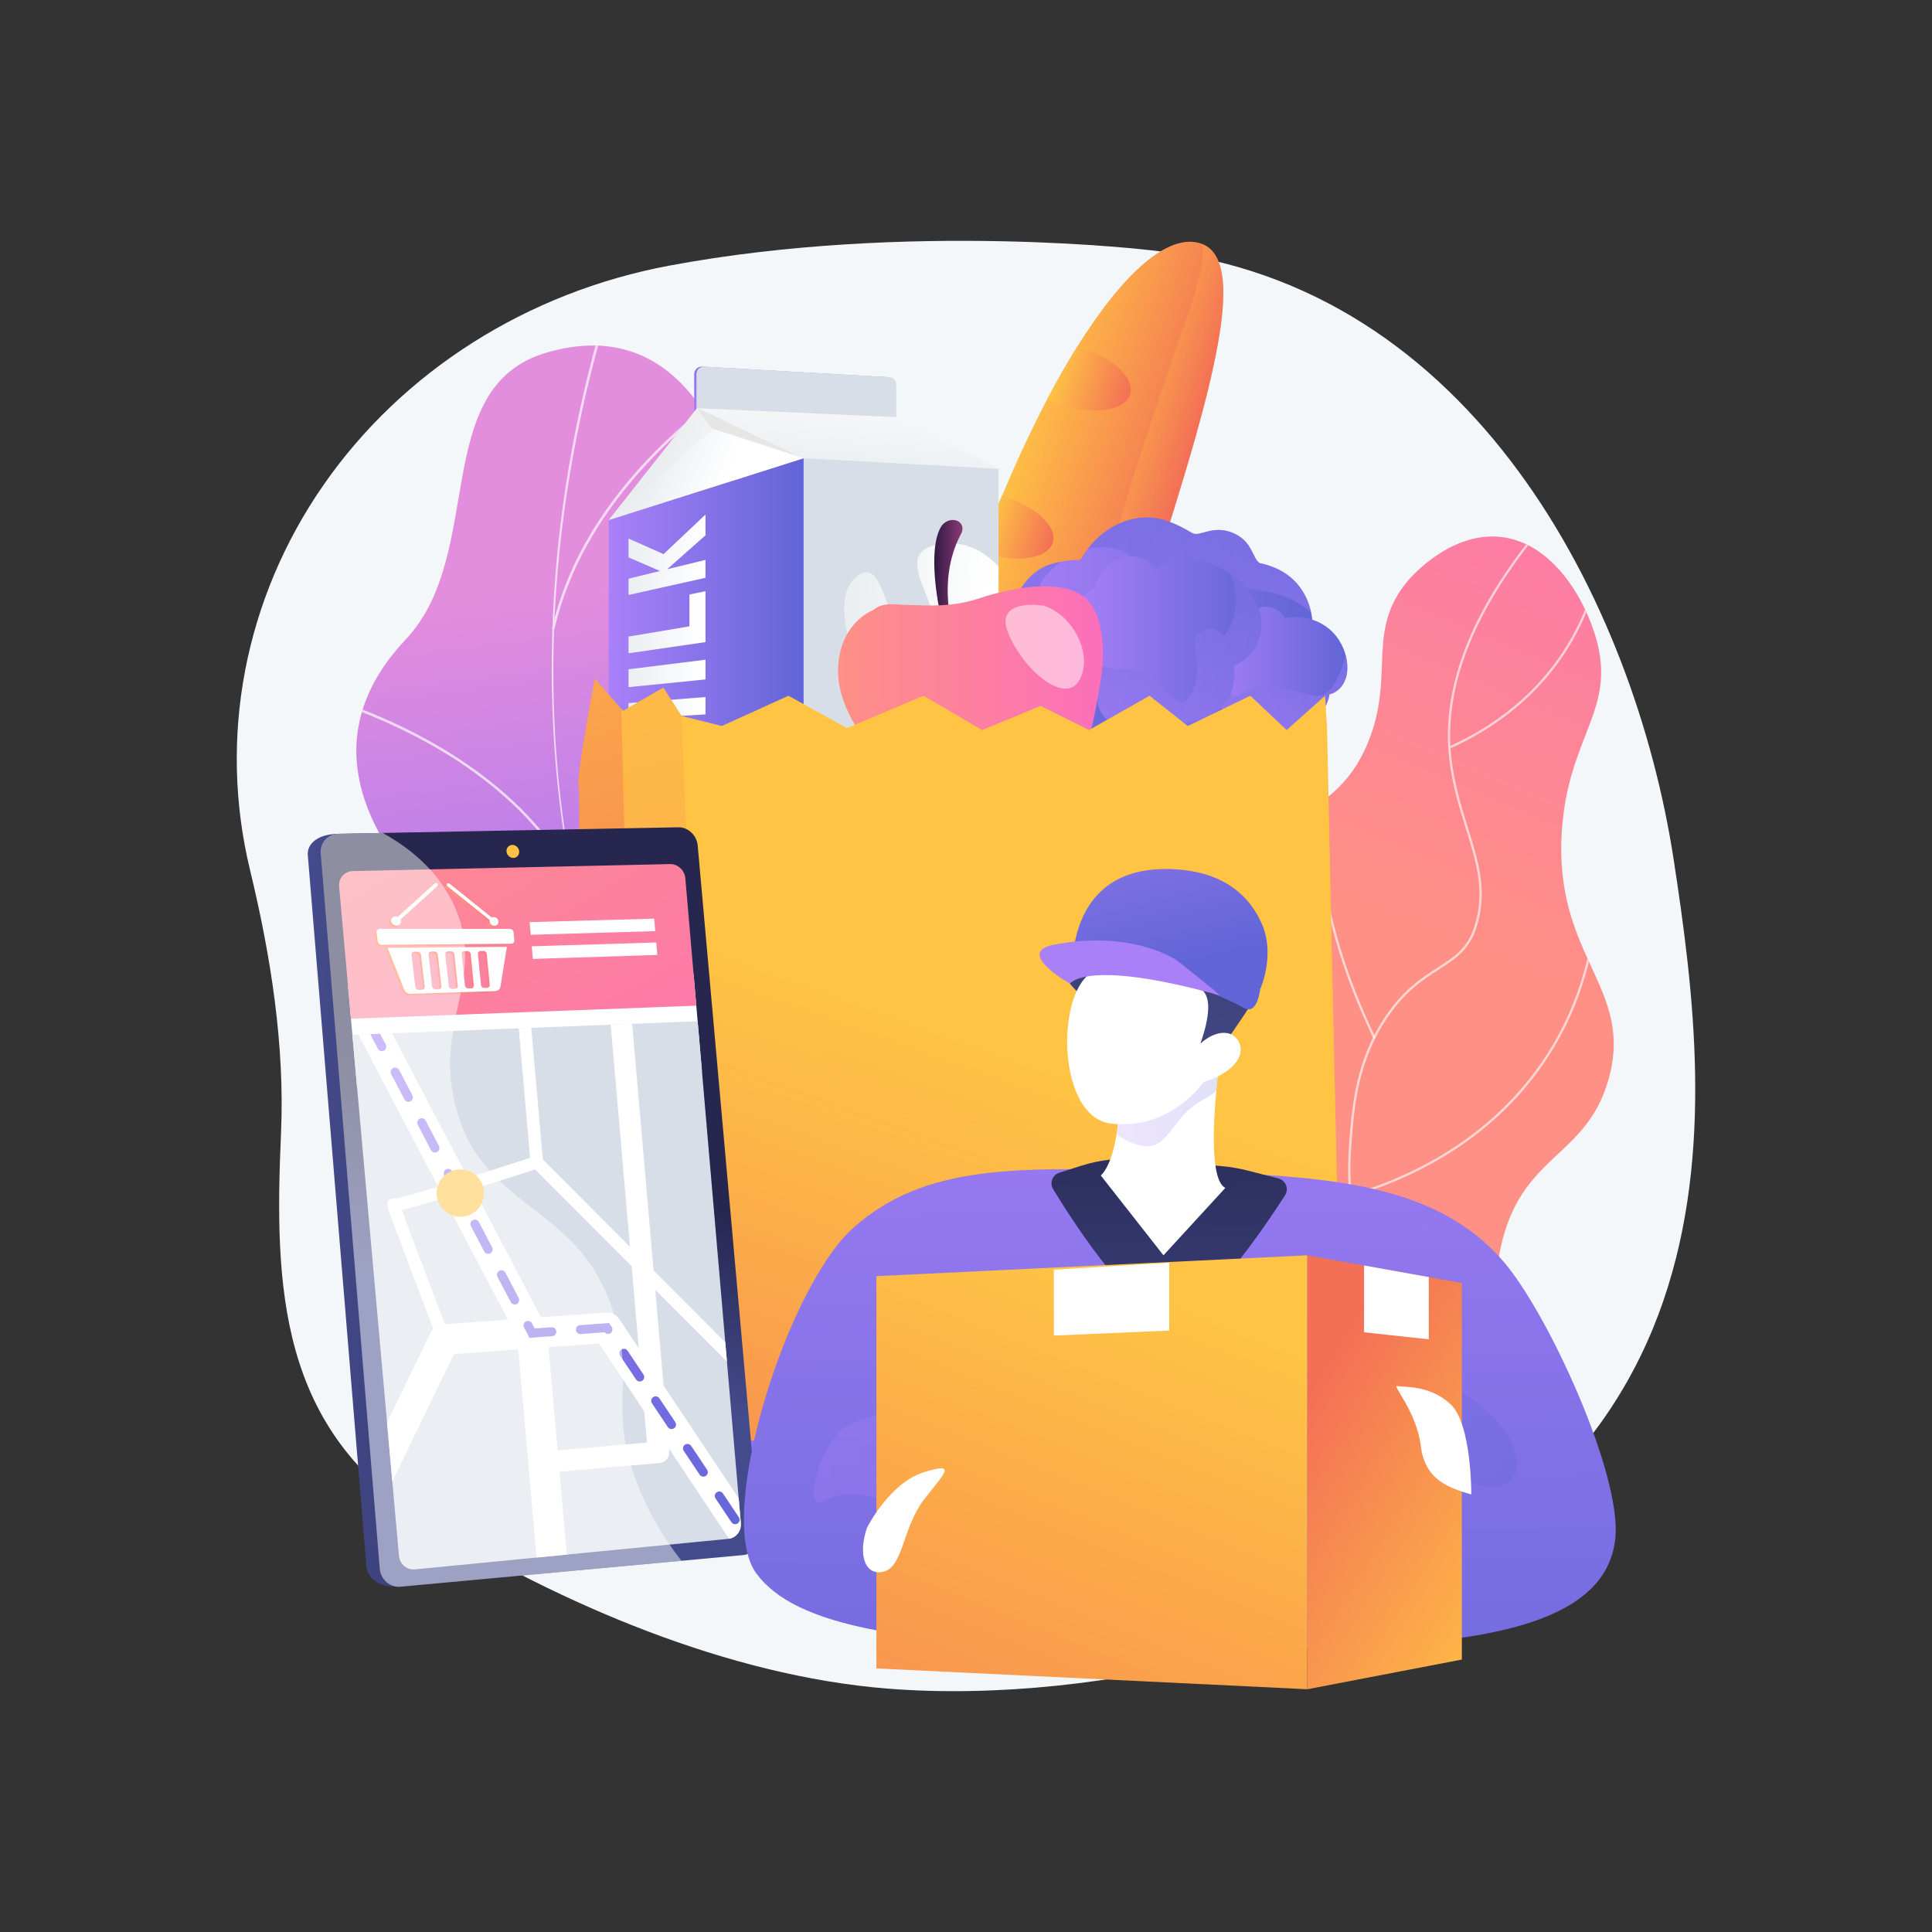 <?xml version="1.0" encoding="utf-8"?>
<!-- Generator: Adobe Illustrator 27.5.0, SVG Export Plug-In . SVG Version: 6.00 Build 0)  -->
<svg version="1.1" xmlns="http://www.w3.org/2000/svg" xmlns:xlink="http://www.w3.org/1999/xlink" x="0px" y="0px"
	 viewBox="0 0 3710 3710" style="enable-background:new 0 0 3710 3710;" xml:space="preserve">
<rect x="0" y="0" width="3710" height="3710" fill="#333333" stroke="none"/>
<g id="Background">
	<g>
		<g>
			<rect style="fill:transparent;" width="3710" height="3710"/>
		</g>
	</g>
</g>
<g id="Illustration">
	<g>
		<path style="fill:#F4F7FA;" d="M3214.149,1652.055C3138.237,1155.18,2827.002,544.734,2212.121,480.85
			c0,0-466.846-56.785-927.054,29.278c-273.134,51.078-512.632,203.127-664.176,421.66
			c-151.546,218.533-202.167,485.003-140.732,739.05c39.902,165.006,66.865,335.78,59.465,505.333
			c-12.879,295.091-5.469,570.538,280.91,746.522c255.704,157.134,577.511,295.721,884.519,319.995
			c208.641,16.496,442.618-10.198,643.709-64.518C3373.562,2901.339,3290.06,2148.929,3214.149,1652.055z"/>
		<g>
			<g>
				<defs>
					<path id="SVGID_1_" d="M2069.182,2811.389c-63.317-100.653-10.303-273.214,57.993-375.4
						c79.739-119.305,148.308-94.802,203.102-192.414c102.019-181.739-93.84-341.207-5.493-532.642
						c72.223-156.496,230.524-109.306,302.619-286.252c52.024-127.682-5.397-213.624,76.51-309.837
						c7.002-8.225,83.787-95.845,180.75-83.433c97.865,12.529,159.048,119.635,180.297,194.24
						c39.278,137.905-52.03,185.33-65.459,365.895c-18.282,245.833,140.145,303.443,89.269,481.673
						c-42.011,147.178-159.731,141.841-203.071,305.953c-40.244,152.393,46.64,212.372,9.741,312.302
						C2810.555,2921.364,2198.332,3016.692,2069.182,2811.389z"/>
				</defs>
				
					<linearGradient id="SVGID_00000071548487272481460390000010666297947071938233_" gradientUnits="userSpaceOnUse" x1="2775.513" y1="1813.054" x2="3284.256" y2="618.844">
					<stop  offset="0" style="stop-color:#FF9085"/>
					<stop  offset="1" style="stop-color:#FB6FBB"/>
				</linearGradient>
				
					<use xlink:href="#SVGID_1_"  style="overflow:visible;fill:url(#SVGID_00000071548487272481460390000010666297947071938233_);"/>
				<clipPath id="SVGID_00000160875523902613462190000013696414356902734489_">
					<use xlink:href="#SVGID_1_"  style="overflow:visible;"/>
				</clipPath>
				<g style="opacity:0.9;clip-path:url(#SVGID_00000160875523902613462190000013696414356902734489_);">
					<g style="opacity:0.7;">
						<path style="fill:#FFFFFF;" d="M2155.579,2970.514c-1.076,0-2.018-0.796-2.167-1.895c-0.165-1.2,0.674-2.307,1.872-2.472
							c103.952-14.294,200.345-49.705,286.507-105.248c81.602-52.607,165.979-107.001,201.153-203.364
							c26.585-72.829,9.052-125.366-13.145-191.877c-21.65-64.865-48.591-145.591-39.003-270.555
							c5.476-71.353,12.288-160.155,71.324-245.859c34.404-49.937,68.602-71.925,98.779-91.323
							c31.502-20.254,56.387-36.252,69.904-77.376c22.082-67.181,4.43-123.848-16.013-189.459
							c-12.64-40.579-25.712-82.538-31.739-132.67c-16.955-141.123,45.091-295.348,184.424-458.396
							c0.789-0.923,2.175-1.024,3.09-0.243c0.923,0.787,1.03,2.171,0.241,3.092c-138.498,162.077-200.203,315.169-183.397,455.022
							c5.973,49.736,18.988,91.5,31.571,131.889c20.666,66.333,38.513,123.62,15.99,192.135
							c-14.003,42.602-40.738,59.791-71.699,79.695c-29.825,19.176-63.635,40.91-97.534,90.123
							c-58.37,84.73-65.133,172.877-70.566,243.707c-9.519,124.079,17.265,204.339,38.789,268.828
							c22.469,67.325,40.217,120.503,13.107,194.772c-35.679,97.745-120.685,152.547-202.891,205.543
							c-86.709,55.895-183.7,91.528-288.291,105.91C2155.781,2970.507,2155.678,2970.514,2155.579,2970.514z"/>
					</g>
					<g style="opacity:0.7;">
						<path style="fill:#FFFFFF;" d="M2639.042,1994.753c-0.816,0-1.601-0.459-1.976-1.246
							c-90.159-188.023-107.995-335.216-107.084-425.585c0.992-98.095,23.714-152.478,23.943-153.016
							c0.479-1.116,1.777-1.625,2.875-1.158c1.114,0.475,1.635,1.763,1.16,2.878c-0.226,0.532-22.657,54.321-23.595,151.643
							c-0.869,89.851,16.932,236.233,106.651,423.343c0.525,1.091,0.065,2.401-1.026,2.925
							C2639.685,1994.682,2639.359,1994.753,2639.042,1994.753z"/>
					</g>
					<g style="opacity:0.7;">
						<path style="fill:#FFFFFF;" d="M2592.951,2298.891c-0.946,0-1.815-0.615-2.102-1.566c-0.345-1.16,0.314-2.382,1.474-2.728
							c239.853-71.73,354.542-215.255,408.516-323.026c58.466-116.743,60.273-217.714,60.285-218.721
							c0.015-1.202,0.996-2.167,2.194-2.167c0.008,0,0.015,0,0.027,0c1.21,0.013,2.179,1.005,2.167,2.217
							c-0.011,1.017-1.838,102.998-60.752,220.635c-54.361,108.545-169.827,253.087-411.181,325.263
							C2593.368,2298.86,2593.158,2298.891,2592.951,2298.891z"/>
					</g>
					<g style="opacity:0.7;">
						<path style="fill:#FFFFFF;" d="M2533.742,2808.438c-0.486,0-0.973-0.159-1.378-0.486
							c-185.94-150.309-249.43-309.384-269.95-416.362c-22.251-116.023-0.142-197.638,0.084-198.448
							c0.326-1.168,1.52-1.853,2.703-1.524c1.164,0.323,1.846,1.533,1.524,2.699c-0.226,0.804-22.078,81.615,0.042,196.686
							c20.417,106.198,83.547,264.147,268.353,413.536c0.942,0.762,1.088,2.143,0.325,3.084
							C2535.013,2808.16,2534.381,2808.438,2533.742,2808.438z"/>
					</g>
					<g style="opacity:0.7;">
						<path style="fill:#FFFFFF;" d="M2787.1,1436.013c-0.827,0-1.624-0.473-1.991-1.277c-0.509-1.101-0.027-2.403,1.076-2.91
							c172.653-79.478,243.181-207.944,271.941-301.718c31.195-101.71,21.389-185.727,21.29-186.564
							c-0.149-1.202,0.705-2.297,1.907-2.445c1.191-0.144,2.301,0.706,2.443,1.909c0.107,0.844,10.025,85.639-21.393,188.211
							c-29.005,94.691-100.146,224.397-274.357,304.591C2787.721,1435.948,2787.407,1436.013,2787.1,1436.013z"/>
					</g>
				</g>
			</g>
		</g>
		<g>
			<g>
				<g>
					<defs>
						<path id="SVGID_00000006693118356484286740000017377907292197704864_" d="M1446.144,2862.076
							c22.786,3.836,75.739-7.904,88.28-16.656c83.464-58.241,246.815-157.134,272.025-261.729
							c4.305-17.863-69.166-58.017-75.255-77.468c-40.629-36.97-57.016-47.275-78.375-101.397
							c-63.057-159.781,243.562-330.487-1.811-497.94c-179.732-122.656-368.348-105.27-253.143-407.17
							c115.204-301.901,41.637-938.294-349.471-822.249c-224.46,66.599-114.529,386.584-269.551,550.769
							c-147.31,156.018-115.43,331.062,46.286,500.796c161.715,169.734,31.593,222.803-78.311,380.223
							c-132.019,189.096,179.463,324.49,328.598,374.732C1195.514,2524.444,1474.021,2708.487,1446.144,2862.076z"/>
					</defs>
					
						<linearGradient id="SVGID_00000027586790740526860900000006722860883125857424_" gradientUnits="userSpaceOnUse" x1="1104.95" y1="1120.881" x2="1237.154" y2="2173.424">
						<stop  offset="0.004" style="stop-color:#E38DDD"/>
						<stop  offset="1" style="stop-color:#9571F6"/>
					</linearGradient>
					
						<use xlink:href="#SVGID_00000006693118356484286740000017377907292197704864_"  style="overflow:visible;fill:url(#SVGID_00000027586790740526860900000006722860883125857424_);"/>
					<clipPath id="SVGID_00000072997009439091469350000015723747968718414243_">
						<use xlink:href="#SVGID_00000006693118356484286740000017377907292197704864_"  style="overflow:visible;"/>
					</clipPath>
					<g style="opacity:0.7;clip-path:url(#SVGID_00000072997009439091469350000015723747968718414243_);">
						<g>
							<path style="fill:#FCFDFE;" d="M1665.003,2722.574l3.343-3.599c-554.37-515.23-742.979-1303.537-504.529-2108.718
								l-4.713-1.397c-113.006,381.598-130.305,774.403-50.023,1135.945C1193.48,2124.9,1385.715,2463.006,1665.003,2722.574z"/>
							<path style="fill:#FCFDFE;" d="M682.932,2181.555c206.956-4.485,522.205,89.592,702.739,209.719l2.721-4.091
								c-181.245-120.597-497.759-215.043-705.565-210.541L682.932,2181.555z"/>
							<path style="fill:#FCFDFE;" d="M1557.336,2620.187l4.21-2.534c-58.063-96.611-65.056-218.865-20.78-363.364
								c32.463-105.953,91.223-221.177,174.651-342.478l-4.051-2.784c-83.708,121.712-142.69,237.39-175.298,343.82
								C1491.366,2398.738,1498.521,2522.327,1557.336,2620.187z"/>
							<path style="fill:#FCFDFE;" d="M1099.679,1693.046l4.337-2.312c-100.081-187.735-298.903-290.301-448.072-343.288
								l-1.645,4.633C802.65,1404.773,1000.341,1506.701,1099.679,1693.046z"/>
							<path style="fill:#FCFDFE;" d="M1059.87,1207.67l4.793,1.086c53.002-233.735,245.906-395.223,356.174-470.681l-2.775-4.057
								C1307.199,809.885,1113.244,972.297,1059.87,1207.67z"/>
						</g>
					</g>
				</g>
			</g>
		</g>
		<g>
			<g>
				<g>
					
						<linearGradient id="SVGID_00000155860630810810950790000014013381015450997943_" gradientUnits="userSpaceOnUse" x1="3532.662" y1="1668.488" x2="3872.183" y2="1668.488" gradientTransform="matrix(0.956 0.293 -0.293 0.956 -1065.761 -1401.252)">
						<stop  offset="0" style="stop-color:#FFC444"/>
						<stop  offset="0.314" style="stop-color:#FBA94A"/>
						<stop  offset="0.996" style="stop-color:#F36F56"/>
					</linearGradient>
					<path style="fill:url(#SVGID_00000155860630810810950790000014013381015450997943_);" d="M2125.958,1385.505
						c-141.032,459.748-207.713,784.83-332.002,746.704c-9.994-3.066-19.101-8.536-27.31-16.178
						c-31.557-29.26-50.026-90.985-55.748-176.028c-2.339-34.521-2.572-72.91-0.729-114.562
						c2.183-48.507,7.156-101.359,14.865-157.655c5.138-37.2,9.957-76.332,17.549-116.297
						c12.526-66.52,30.257-136.031,45.139-209.476l0.107-0.349c0.022-0.07,0.022-0.07,0.043-0.14l34.224-111.564
						c18.077-58.928,35.724-116.457,59.604-169.857c0.15-0.489,0.347-0.888,0.565-1.356l0.021-0.07
						c2.53-8.248,5.251-16.362,8.223-24.322c0.257-0.839,0.611-1.724,0.937-2.542c5.028-13.907,10.558-27.43,16.25-40.75
						c0.673-1.706,1.399-3.318,2.05-4.955c4.887-11.426,9.767-22.854,14.582-34.073c0.311-0.746,0.615-1.494,0.919-2.242
						c27.639-66.166,56.367-127.409,85.382-182.599c19.347-36.894,38.926-71.04,58.322-102.107
						c87.611-140.005,173.22-217.143,235.784-197.951c1.816,0.557,3.542,1.162,5.225,1.908
						C2424.367,517.446,2264.975,932.328,2125.958,1385.505z"/>
					
						<linearGradient id="SVGID_00000080183982650624929760000003828467321578151053_" gradientUnits="userSpaceOnUse" x1="3577.173" y1="1114.472" x2="3726.772" y2="1114.472" gradientTransform="matrix(0.956 0.293 -0.293 0.956 -1065.761 -1401.252)">
						<stop  offset="0" style="stop-color:#FFC444"/>
						<stop  offset="0.314" style="stop-color:#FBA94A"/>
						<stop  offset="0.996" style="stop-color:#F36F56"/>
					</linearGradient>
					<path style="fill:url(#SVGID_00000080183982650624929760000003828467321578151053_);" d="M2170.16,757.241
						c-9.456,30.827-67.622,40.44-129.838,21.355c-10.485-3.216-20.477-7.046-29.693-11.403
						c19.347-36.894,38.926-71.04,58.322-102.107c1.906,0.508,3.797,1.088,5.681,1.666
						C2136.847,685.838,2179.638,726.345,2170.16,757.241z"/>
					
						<linearGradient id="SVGID_00000003069190746462545880000013871880667511478964_" gradientUnits="userSpaceOnUse" x1="3538.868" y1="1430.718" x2="3668.288" y2="1430.718" gradientTransform="matrix(0.956 0.293 -0.293 0.956 -1065.761 -1401.252)">
						<stop  offset="0" style="stop-color:#FFC444"/>
						<stop  offset="0.314" style="stop-color:#FBA94A"/>
						<stop  offset="0.996" style="stop-color:#F36F56"/>
					</linearGradient>
					<path style="fill:url(#SVGID_00000003069190746462545880000013871880667511478964_);" d="M2021.678,1041.82
						c-9.457,30.827-67.445,39.864-129.661,20.778c-3.7-1.135-7.65-1.477-11.225-2.802c13.969-37.55,28.902-74.01,43.188-107.868
						l1.816,0.557C1988.011,971.57,2031.156,1010.924,2021.678,1041.82z"/>
					
						<linearGradient id="SVGID_00000011734730742612772340000017031689664066816424_" gradientUnits="userSpaceOnUse" x1="3532.663" y1="1728.673" x2="3624.427" y2="1728.673" gradientTransform="matrix(0.956 0.293 -0.293 0.956 -1065.761 -1401.252)">
						<stop  offset="0" style="stop-color:#FFC444"/>
						<stop  offset="0.314" style="stop-color:#FBA94A"/>
						<stop  offset="0.996" style="stop-color:#F36F56"/>
					</linearGradient>
					<path style="fill:url(#SVGID_00000011734730742612772340000017031689664066816424_);" d="M1892.173,1314.401
						c-8.148,26.563-52.527,37.346-104.452,27.613l0.107-0.349c0.022-0.07,0.022-0.07,0.043-0.14l33.302-108.558
						C1869.645,1253.953,1900.343,1287.768,1892.173,1314.401z"/>
					
						<linearGradient id="SVGID_00000124880143509086990120000006631174204437619889_" gradientUnits="userSpaceOnUse" x1="3550.954" y1="2057.377" x2="3668.31" y2="2057.377" gradientTransform="matrix(0.956 0.293 -0.293 0.956 -1065.761 -1401.252)">
						<stop  offset="0" style="stop-color:#FFC444"/>
						<stop  offset="0.314" style="stop-color:#FBA94A"/>
						<stop  offset="0.996" style="stop-color:#F36F56"/>
					</linearGradient>
					<path style="fill:url(#SVGID_00000124880143509086990120000006631174204437619889_);" d="M1837.62,1641.827
						c-8.577,27.961-57.146,38.453-112.586,25.959c5.138-37.2,9.957-76.332,17.549-116.297
						C1804.543,1570.65,1847.076,1611,1837.62,1641.827z"/>
					
						<linearGradient id="SVGID_00000054251506617430361610000008089335503148326817_" gradientUnits="userSpaceOnUse" x1="3600.318" y1="2325.283" x2="3697.567" y2="2325.283" gradientTransform="matrix(0.956 0.293 -0.293 0.956 -1065.761 -1401.252)">
						<stop  offset="0" style="stop-color:#FFC444"/>
						<stop  offset="0.314" style="stop-color:#FBA94A"/>
						<stop  offset="0.996" style="stop-color:#F36F56"/>
					</linearGradient>
					<path style="fill:url(#SVGID_00000054251506617430361610000008089335503148326817_);" d="M1786.24,1909.043
						c-6.583,21.46-36.706,32.64-75.342,30.96c-2.339-34.521-2.572-72.91-0.729-114.562
						C1761.597,1846.265,1794.689,1881.501,1786.24,1909.043z"/>
				</g>
				
					<linearGradient id="SVGID_00000098927599268734618720000001536809298904372130_" gradientUnits="userSpaceOnUse" x1="3739.546" y1="1668.634" x2="3872.183" y2="1668.634" gradientTransform="matrix(0.956 0.293 -0.293 0.956 -1065.761 -1401.252)">
					<stop  offset="0" style="stop-color:#FFC444"/>
					<stop  offset="0.314" style="stop-color:#FBA94A"/>
					<stop  offset="0.996" style="stop-color:#F36F56"/>
				</linearGradient>
				<path style="opacity:0.4;fill:url(#SVGID_00000098927599268734618720000001536809298904372130_);" d="M2125.958,1385.505
					c-141.032,459.748-207.713,784.83-332.002,746.704c-9.994-3.066-19.101-8.536-27.31-16.178
					c21.508-35.466,54.553-78.865,91.184-130.955c74.037-105.469,176.292-395.93,209.895-632.883
					c33.521-236.902,155.95-583.659,217.341-759.851c20.069-57.704,26.025-96.794,24.894-123.298
					C2424.367,517.446,2264.975,932.328,2125.958,1385.505z"/>
			</g>
			<g>
				
					<linearGradient id="SVGID_00000096766190112952804280000008422447626227624590_" gradientUnits="userSpaceOnUse" x1="1924.458" y1="1549.039" x2="2247.743" y2="1549.039">
					<stop  offset="0" style="stop-color:#AA80F9"/>
					<stop  offset="0.996" style="stop-color:#6165D7"/>
				</linearGradient>
				<path style="fill:url(#SVGID_00000096766190112952804280000008422447626227624590_);" d="M1926.118,1518.628
					c-3.082,16.507-1.356,33.685,0.997,50.165c2.316,16.217,6.508,31.885,20.498,41.99c3.017,2.179,6.252,4.143,9.702,5.555
					c3.781,1.548,8.453,2.083,11.79,4.515c5.503,4.009,7.848,12.59,12.193,17.812c10.509,12.629,25.025,19.936,41.287,21.57
					c3.882,0.39,8.032,0.528,11.613,2.221c4.048,1.914,7.148,5.628,10.633,8.358c6.596,5.166,14.048,7.581,22.387,7.651
					c7.802,0.065,15.546-1.944,22.982-4.135c8.775-2.586,17.527-5.251,26.29-7.878c8.728-2.616,17.524-5.068,26.187-7.893
					c7.166-2.337,14.222-5.44,19.771-10.659c6-5.643,8.47-13.148,11.373-20.619c1.377-3.544,2.881-7.521,5.854-10.064
					c2.936-2.511,6.933-3.454,10.591-4.371c14.962-3.75,29.076-9.431,39.749-21.047c9.233-10.049,14.094-24.222,11.99-37.832
					c-0.187-1.207-0.446-2.394-0.743-3.571c1.483-0.83,2.678-2.083,3.22-3.746c8.936-27.382-0.863-59.516-24.869-76.19
					c-6.699-4.653-13.771-6.881-21.139-10.129c-7.05-3.109-10.457-10.123-15.496-15.572c-10.903-11.792-24.978-10.618-39.524-8.477
					c-6.617,0.974-12.964,1.657-19.282-1.035c-7.271-3.097-13.635-7.94-20.868-11.108c-7.364-3.226-15.201-4.502-23.138-2.979
					c-7.059,1.354-13.884,4.612-21.097,5.022c-8.034,0.456-15.899-3.518-23.655-5.083c-7.105-1.433-14.549-1.799-21.771-1.232
					c-15.02,1.177-30.679,6.635-42.318,16.374c-6.309,5.279-11.88,11.737-14.743,19.558c-1.443,3.942-2.131,7.836-2.571,11.989
					c-0.387,3.654-0.591,7.21-2.978,10.164c-2.574,3.186-6.096,5.592-9.002,8.46c-2.898,2.862-5.292,6.096-7.443,9.546
					C1930.287,1502.859,1927.608,1510.65,1926.118,1518.628z"/>
				
					<linearGradient id="SVGID_00000123427903437361015340000001309261369960948377_" gradientUnits="userSpaceOnUse" x1="731.937" y1="1595.055" x2="763.838" y2="1910.881" gradientTransform="matrix(-0.768 -0.64 -0.64 0.768 3809.117 645.178)">
					<stop  offset="0" style="stop-color:#AA80F9"/>
					<stop  offset="0.996" style="stop-color:#6165D7"/>
				</linearGradient>
				<path style="opacity:0.4;fill:url(#SVGID_00000123427903437361015340000001309261369960948377_);" d="M1943.472,1485.067
					c13.819,25.957,30.469,50.75,43.983,76.917c8.948,15.161,24.113,24.711,38.367,33.503c15.922,8.64,35.331,9.395,52.311,1.963
					c33.356-12.287,54.124-42.767,91.575-47.019c24.912-2.269,49.222-1.976,72.484,5.058c1.53,13.137-3.287,26.633-12.176,36.308
					c-10.673,11.617-24.787,17.297-39.749,21.048c-3.658,0.917-7.655,1.859-10.591,4.371c-2.973,2.542-4.477,6.52-5.853,10.064
					c-2.903,7.472-5.373,14.976-11.373,20.619c-5.549,5.219-12.604,8.322-19.771,10.659c-8.662,2.825-17.459,5.277-26.187,7.893
					c-8.762,2.626-17.515,5.292-26.29,7.878c-7.436,2.191-15.18,4.201-22.982,4.136c-8.339-0.07-15.792-2.485-22.387-7.651
					c-3.486-2.73-6.586-6.444-10.634-8.357c-3.581-1.693-7.731-1.831-11.613-2.222c-16.263-1.634-30.779-8.941-41.287-21.57
					c-4.345-5.222-6.69-13.803-12.193-17.812c-3.337-2.432-8.009-2.968-11.79-4.515c-3.45-1.412-6.685-3.377-9.701-5.555
					c-13.99-10.104-18.182-25.773-20.498-41.989c-2.353-16.48-4.079-33.658-0.997-50.166c1.489-7.978,4.169-15.769,8.471-22.67
					c2.151-3.45,4.545-6.684,7.443-9.546C1942.497,1485.953,1942.982,1485.507,1943.472,1485.067z"/>
				
					<linearGradient id="SVGID_00000048497851924500289560000010430295831461625480_" gradientUnits="userSpaceOnUse" x1="467.425" y1="750.606" x2="901.76" y2="1671.779" gradientTransform="matrix(-0.768 -0.64 -0.64 0.768 3809.117 645.178)">
					<stop  offset="0" style="stop-color:#AA80F9"/>
					<stop  offset="0.996" style="stop-color:#6165D7"/>
				</linearGradient>
				<path style="fill:url(#SVGID_00000048497851924500289560000010430295831461625480_);" d="M2142.945,1311.607
					c-14.033-16.185-33.691-28.171-54.788-31.537c5.673-21.236-1.935-45.408-21.11-58.88c-25.012-17.573-54.576-14.663-80.913-3.346
					c-22.09-6.729-46.98-5.728-68.05,3.507c-46.581,20.417-66.555,73.41-52.472,119.785c-20.295,5.995-36.829,21.843-42.968,42.861
					c-7.788,26.665,3.173,53.536,24.114,70.718c10.63,8.721,22.853,15.173,34.296,22.711c12.589,8.293,20.495,18.577,30.031,29.976
					c18.672,22.317,46.912,35.175,76.138,33.58c25.932-1.415,49.402-14.789,65.418-34.561c15.725,9.038,34.844,10.897,52.824,6.898
					c25.595-5.693,46.135-22.687,57.984-45.915C2187.431,1420.39,2177.273,1351.198,2142.945,1311.607z"/>
				<g>
					
						<linearGradient id="SVGID_00000099622230094630201200000004667634020158508164_" gradientUnits="userSpaceOnUse" x1="1932.001" y1="1308.584" x2="2531.439" y2="1308.584">
						<stop  offset="0" style="stop-color:#AA80F9"/>
						<stop  offset="0.996" style="stop-color:#6165D7"/>
					</linearGradient>
					<path style="fill:url(#SVGID_00000099622230094630201200000004667634020158508164_);" d="M2357.828,1551.336
						c13.758-1.94,52.254-13.203,72.471-33.35c21.311-21.237,17.715-64.153,26.361-75.021c8.646-10.868,34.146-18.547,50.792-39.053
						c24.099-29.687,32.009-70.556,14.595-95.626c-7.496-10.792-29.383-28.082-26.411-43.907
						c3.371-7.789,28.134-22.273,24.71-70.476c-2.732-38.476-24.895-96.898-101.052-112.468
						c-14.898-8.675-13.049-42.11-52.011-58.229c-38.963-16.119-63.497,8.729-77.714,0.451
						c-14.217-8.278-48.443-29.043-83.347-29.996c-40.66-1.11-79.477,17.6-109.097,50.138c-7.378,8.105-13.571,16.952-18.948,26.123
						c-2.255,3.846-2.873,5.247-7.301,5.448c-5.24,0.238-10.307,0.161-15.613,0.724c-18.818,1.998-40.732,5.905-57.767,16.473
						c-34.406,21.345-54.362,60.831-56.651,96.394c-2.17,33.719,31.627,94.157,28.067,104.25
						c-3.56,10.093-38.451,43.054-36.859,83.462c2.026,51.397,27.478,93.798,73.992,116.274
						c20.507,9.909,77.106,23.006,92.059,33.004c14.953,9.998,12.003,57.993,35.466,79.296
						c25.474,23.128,53.38,21.604,92.481,10.471c21.147-6.021,33.905-3.222,51.404-17.73c20.173,6.2,46.711-4.954,63.576-21.451
						C2348.656,1569.08,2344.07,1553.277,2357.828,1551.336z"/>
				</g>
				<g style="opacity:0.4;">
					
						<linearGradient id="SVGID_00000021828266344814852390000001799702255147915448_" gradientUnits="userSpaceOnUse" x1="652.457" y1="1311.797" x2="1060.274" y2="1311.797" gradientTransform="matrix(-0.768 -0.64 -0.64 0.768 3809.117 645.178)">
						<stop  offset="0" style="stop-color:#AA80F9"/>
						<stop  offset="0.996" style="stop-color:#6165D7"/>
					</linearGradient>
					<path style="fill:url(#SVGID_00000021828266344814852390000001799702255147915448_);" d="M2415.881,1132.812
						c-53.677-7.724-92.486,37.012-142.37,43.237c-49.884,6.225-61.721-59.124-89.171-92.781
						c-9.554-12.583-22.445-24.863-35.333-27.894c-19.948-5.263-40.609-5.564-60.525-1.051c2.696-3.615,5.561-7.137,8.644-10.524
						c29.62-32.538,68.436-51.248,109.096-50.138c34.904,0.952,69.13,21.718,83.348,29.996c14.217,8.279,38.751-16.57,77.714-0.451
						c38.963,16.119,37.113,49.554,52.011,58.229c64.961,13.281,90.632,57.74,98.473,94.405c-1.058-0.803-2.115-1.605-3.172-2.409
						C2487.3,1150.692,2453.334,1137.809,2415.881,1132.812z"/>
					
						<linearGradient id="SVGID_00000160168788342781608620000014577805909568900481_" gradientUnits="userSpaceOnUse" x1="500.474" y1="1638.808" x2="1111.156" y2="1638.808" gradientTransform="matrix(-0.768 -0.64 -0.64 0.768 3809.117 645.178)">
						<stop  offset="0" style="stop-color:#AA80F9"/>
						<stop  offset="0.996" style="stop-color:#6165D7"/>
					</linearGradient>
					<path style="fill:url(#SVGID_00000160168788342781608620000014577805909568900481_);" d="M1997.497,1092.569
						c11.701-7.259,25.704-11.375,39.425-13.889c-21.046,17.833-50.914,41.419-36.95,66.785
						c23.206,42.452,71.882,69.13,85.688,119.164c14.11,53.37-38.347,86.736-81.103,106.606
						c-15.313,7.281-16.524,21.685-11.063,35.482c14.411,38.208,47.47,68.831,86.895,77.012
						c93.405,19.241,181.799-7.308,276.261-13.388c25.018-2.278,46.855,15.913,65.811,30.163c8.9-7.907,17.506-16.113,25.887-24.552
						c-2.842,14.915-7.24,31.262-18.049,42.034c-20.217,20.147-58.713,31.409-72.471,33.35c-13.758,1.94-9.172,17.744-16.795,25.202
						c-16.865,16.497-43.404,27.651-63.576,21.451c-17.499,14.508-30.257,11.709-51.404,17.73
						c-39.101,11.132-67.008,12.656-92.481-10.472c-23.464-21.303-20.514-69.298-35.467-79.296
						c-14.953-9.999-71.552-23.096-92.059-33.004c-46.514-22.475-71.967-64.876-73.992-116.274
						c-1.593-40.408,33.299-73.369,36.858-83.462c3.56-10.093-30.237-70.53-28.066-104.25
						C1943.134,1153.399,1963.091,1113.913,1997.497,1092.569z"/>
				</g>
				
					<linearGradient id="SVGID_00000131347595086475398000000012600435585289523898_" gradientUnits="userSpaceOnUse" x1="585.048" y1="1727.681" x2="2116.945" y2="839.228" gradientTransform="matrix(-0.768 -0.64 -0.64 0.768 3809.117 645.178)">
					<stop  offset="0" style="stop-color:#AA80F9"/>
					<stop  offset="0.996" style="stop-color:#6165D7"/>
				</linearGradient>
				<path style="fill:url(#SVGID_00000131347595086475398000000012600435585289523898_);" d="M2052.474,1350.121
					c137.645,110.258,176.802,308.588,176.802,308.588l128.098-80.146c-175.436-201.404-134.527-284.584-136.002-370.605
					c0,0-10.671-20.942-18.07,3.086c-3.91,12.698-9.186,64.114-0.521,121.265c-41.434-61.334-34.929-114.915-49.333-131.323
					c-4.896-5.578-18.542-4.005-18.542-4.005s19.979,144.669,98.709,301.252c0,0-87.912-152.488-137.289-187.006
					c-9.242-6.277-15.604,1.615-8.213,16.218c0,0,22.607,26.274,47.621,71.106c-44.147-38.188-51.537-47.372-67.094-60.334
					C2053.083,1325.256,2045.358,1335.611,2052.474,1350.121z"/>
				
					<linearGradient id="SVGID_00000136395634006634349740000016377544976432615584_" gradientUnits="userSpaceOnUse" x1="2314.324" y1="1290.278" x2="2587.336" y2="1290.278">
					<stop  offset="0" style="stop-color:#AA80F9"/>
					<stop  offset="0.996" style="stop-color:#6165D7"/>
				</linearGradient>
				<path style="fill:url(#SVGID_00000136395634006634349740000016377544976432615584_);" d="M2553.12,1333.228
					c17.424-3.896,29.896-19.942,33.086-38.278c3.903-22.439-2.631-46.419-14.675-65.414
					c-22.236-35.069-64.891-51.019-104.443-42.254c-6.109-12.031-18.265-21.051-31.94-22.134
					c-12.602-0.999-23.81,4.25-31.583,12.967c-7.071-0.323-14.09,0.209-20.841,1.906c-16.728,4.205-30.928,19.311-31.092,36.227
					c-23.087,8.35-35.397,37.239-37.042,60.522c-1.174,16.623,1.203,35.196,13.749,47.369c5.207,5.053,12.168,6.099,12.812,13.929
					c0.614,7.453,1.374,14.691,4.271,21.688c5.794,13.994,16.508,25.395,29.82,32.523c5.695,3.049,12.135,5.212,18.522,6.205
					c7.333,1.14,16.202-1.725,23.106,0.282c3.982,1.158,7.724,5.404,11.085,7.736c3.189,2.212,6.502,4.239,10.12,5.666
					c6.779,2.674,14.024,3.64,21.28,3.297c13.934-0.66,27.325-6.73,39.083-13.838
					C2522.933,1386.816,2548.959,1362.727,2553.12,1333.228z"/>
				
					<linearGradient id="SVGID_00000069392876978436558740000018133019789019359378_" gradientUnits="userSpaceOnUse" x1="514.256" y1="1373.848" x2="746.069" y2="1373.848" gradientTransform="matrix(-0.768 -0.64 -0.64 0.768 3809.117 645.178)">
					<stop  offset="0" style="stop-color:#AA80F9"/>
					<stop  offset="0.996" style="stop-color:#6165D7"/>
				</linearGradient>
				<path style="opacity:0.4;fill:url(#SVGID_00000069392876978436558740000018133019789019359378_);" d="M2355.717,1321.597
					c6.521,6.974,16.075,19.557,20.775,15.766c42.904-36.701,98.252-10.63,146.168-1.54c28.203,4.999,43.058-25.783,51.242-46.709
					c3.904-9.067,7.687-20.261,9.978-31.885c3.433,12.303,4.497,25.25,2.327,37.722c-3.19,18.336-15.663,34.383-33.086,38.278
					c-4.161,29.5-30.187,53.589-54.682,68.398c-11.758,7.108-25.149,13.178-39.083,13.838c-7.257,0.343-14.501-0.622-21.28-3.297
					c-3.618-1.427-6.932-3.455-10.121-5.667c-3.361-2.331-7.103-6.578-11.084-7.736c-6.904-2.007-15.773,0.857-23.106-0.282
					c-6.386-0.992-12.826-3.156-18.522-6.204c-13.312-7.128-24.026-18.529-29.82-32.523c-2.897-6.998-3.657-14.236-4.271-21.688
					c-0.645-7.831-7.605-8.877-12.812-13.929c-12.545-12.173-14.923-30.747-13.749-47.369c0.087-1.229,0.21-2.477,0.356-3.733
					C2328.358,1289.047,2340.977,1305.572,2355.717,1321.597z"/>
				
					<linearGradient id="SVGID_00000027575877887693710330000001851661701393615758_" gradientUnits="userSpaceOnUse" x1="1839.343" y1="1428.946" x2="2160.22" y2="1428.946">
					<stop  offset="0" style="stop-color:#AA80F9"/>
					<stop  offset="0.996" style="stop-color:#6165D7"/>
				</linearGradient>
				<path style="fill:url(#SVGID_00000027575877887693710330000001851661701393615758_);" d="M2100.321,1280.51
					c-14.978-12.127-33.258-19.769-51.176-26.395c-17.632-6.521-35.737-10.848-53.576-2.247c-3.847,1.854-7.596,4.047-10.906,6.757
					c-3.627,2.971-6.72,7.393-10.997,9.433c-7.052,3.364-16.994,1.044-24.638,2.577c-18.486,3.708-33.79,14.368-44.322,29.889
					c-2.515,3.705-4.92,7.818-8.585,10.508c-4.142,3.04-9.584,4.14-14.243,6.167c-8.817,3.836-15.325,10.038-19.95,18.417
					c-4.328,7.839-6.53,16.752-8.38,25.455c-2.183,10.269-4.274,20.559-6.409,30.838c-2.127,10.237-4.457,20.456-6.337,30.742
					c-1.556,8.509-2.278,17.325-0.042,25.776c2.418,9.138,8.644,15.73,14.599,22.741c2.825,3.326,6.017,7.016,6.96,11.405
					c0.931,4.335-0.301,8.884-1.374,13.077c-4.388,17.15-6.364,34.497-0.469,51.615c5.099,14.807,16.749,27.455,31.634,32.766
					c1.32,0.471,2.661,0.857,4.01,1.201c0.028,1.951,0.64,3.841,2.021,5.297c22.756,23.975,60.54,31.638,90.483,16.516
					c8.356-4.22,14.467-10.141,21.77-15.803c6.988-5.417,15.929-5.025,24.181-7.134c17.857-4.563,24.361-19.411,30.144-35.261
					c2.631-7.211,5.409-13.99,11.576-18.896c7.097-5.646,15.461-9.425,22.61-14.994c7.278-5.67,12.847-12.883,15.646-21.726
					c2.489-7.864,2.929-16.533,6.455-24.036c3.928-8.358,12.235-14.125,18.051-21.098c5.328-6.388,9.762-13.702,13.136-21.301
					c7.016-15.802,10.061-34.588,6.589-51.656c-1.882-9.252-5.357-18.402-11.687-25.563c-3.19-3.609-6.745-6.432-10.697-9.144
					c-3.476-2.386-6.954-4.535-8.631-8.558c-1.809-4.339-2.314-9.207-3.622-13.707c-1.305-4.489-3.262-8.671-5.569-12.727
					C2113.96,1293.331,2107.56,1286.371,2100.321,1280.51z"/>
				
					<linearGradient id="SVGID_00000054976807692697779910000000271317181912302223_" gradientUnits="userSpaceOnUse" x1="758.356" y1="1814.35" x2="1054.914" y2="1814.35" gradientTransform="matrix(-0.768 -0.64 -0.64 0.768 3809.117 645.178)">
					<stop  offset="0" style="stop-color:#AA80F9"/>
					<stop  offset="0.996" style="stop-color:#6165D7"/>
				</linearGradient>
				<path style="opacity:0.4;fill:url(#SVGID_00000054976807692697779910000000271317181912302223_);" d="M1881.876,1317.199
					c4.659-2.027,10.101-3.128,14.244-6.167c3.665-2.69,6.071-6.803,8.585-10.508c8.409-12.393,19.868-21.673,33.552-26.803
					c-1.156,1.828-2.309,3.658-3.462,5.489c-1.516,1.82-3.486,7.885-4.092,10.463c-15.158,27.447-42.597,58.535-27.43,86.583
					c7.281,15.313,28.054,21.83,36.093,36.233c13.65,20.619,5.163,47.458,9.867,71.414c2.429,17.437-0.752,37.907,19.264,45.333
					c33.077,11.969,70.157,12.259,103.137,1.526c-3.131,4.147-5.062,9.007-6.915,14.084c-5.783,15.85-12.287,30.698-30.144,35.261
					c-8.252,2.109-17.193,1.716-24.181,7.133c-7.303,5.662-13.415,11.583-21.77,15.803c-29.943,15.121-67.728,7.458-90.483-16.517
					c-1.381-1.455-1.993-3.346-2.021-5.296c-1.349-0.343-2.69-0.73-4.01-1.201c-14.885-5.31-26.535-17.958-31.634-32.766
					c-5.895-17.118-3.919-34.465,0.469-51.615c1.073-4.194,2.305-8.742,1.374-13.077c-0.943-4.39-4.136-8.08-6.96-11.405
					c-5.955-7.011-12.181-13.604-14.599-22.741c-2.236-8.451-1.514-17.268,0.042-25.777c1.881-10.286,4.211-20.504,6.338-30.741
					c2.136-10.279,4.226-20.569,6.409-30.838c1.85-8.703,4.052-17.615,8.38-25.455
					C1866.552,1327.237,1873.059,1321.035,1881.876,1317.199z"/>
				
					<linearGradient id="SVGID_00000062903305180691618720000001697120096757552788_" gradientUnits="userSpaceOnUse" x1="2052.078" y1="1234.605" x2="2422.234" y2="1234.605">
					<stop  offset="0" style="stop-color:#AA80F9"/>
					<stop  offset="0.996" style="stop-color:#6165D7"/>
				</linearGradient>
				<path style="fill:url(#SVGID_00000062903305180691618720000001697120096757552788_);" d="M2281.884,1073.559
					c-22.15-0.402-44.962,6.425-62.14,20.319c-12.406-19.048-36.255-29.916-59.876-24.487c-30.811,7.08-49.019,31.826-58.531,59.906
					c-20.451,12.333-36.895,32.164-44.365,54.753c-16.515,49.94,10.421,101.947,55.821,123.19
					c-9.426,19.752-8.674,43.426,3.243,62.682c15.118,24.43,43.361,34.585,71.056,30.364c14.058-2.143,27.472-7.08,41.181-10.666
					c15.083-3.946,28.459-2.912,43.819-2.362c30.074,1.075,59.491-11.747,78.477-35.324c16.845-20.919,22.793-48.215,18.666-74.206
					c17.825-5.842,32.477-19.257,41.836-35.849c13.323-23.619,14.461-51.166,4.794-76.341
					C2396.3,1114.583,2336.068,1074.543,2281.884,1073.559z"/>
				
					<linearGradient id="SVGID_00000034060384819035072750000015159825940988654266_" gradientUnits="userSpaceOnUse" x1="668.186" y1="1459.755" x2="1007.905" y2="1459.755" gradientTransform="matrix(-0.768 -0.64 -0.64 0.768 3809.117 645.178)">
					<stop  offset="0" style="stop-color:#AA80F9"/>
					<stop  offset="0.996" style="stop-color:#6165D7"/>
				</linearGradient>
				<path style="opacity:0.4;fill:url(#SVGID_00000034060384819035072750000015159825940988654266_);" d="M2081.412,1245.676
					c14.107,34.872,54.137,40.475,88.556,39.863c40.181-1.978,56.715,41.082,88.711,60.03c6.217,3.638,13.041,4.698,19.256-0.913
					c27.591-29.42,20.61-69.145,16.358-106.596c-3.035-14.859,8.639-25.171,23.346-29.874c13.191-2.883,24.867,5.303,33.966,12.883
					c25.528-34.673,29.316-84.198,9.065-121.038c24.808,16.563,45.254,39.619,55.195,65.507c9.667,25.175,8.53,52.723-4.793,76.341
					c-9.359,16.591-24.011,30.007-41.836,35.849c4.127,25.99-1.82,53.286-18.666,74.205c-18.986,23.577-48.403,36.399-78.477,35.324
					c-15.36-0.549-28.735-1.583-43.819,2.363c-13.709,3.586-27.124,8.523-41.182,10.665c-27.695,4.221-55.938-5.934-71.056-30.364
					c-11.916-19.256-12.668-42.931-3.243-62.682c-45.4-21.243-72.335-73.25-55.821-123.19c4.739-14.332,13.1-27.545,23.795-38.446
					C2069.245,1177.657,2068.308,1213.606,2081.412,1245.676z"/>
				
					<linearGradient id="SVGID_00000178206156444784586480000015013493200902530951_" gradientUnits="userSpaceOnUse" x1="543.526" y1="1587.331" x2="538.406" y2="1906.011" gradientTransform="matrix(-0.768 -0.64 -0.64 0.768 3809.117 645.178)">
					<stop  offset="0" style="stop-color:#AA80F9"/>
					<stop  offset="0.996" style="stop-color:#6165D7"/>
				</linearGradient>
				<path style="fill:url(#SVGID_00000178206156444784586480000015013493200902530951_);" d="M2355.901,1574.84
					c-17.967-14.967-132.164,35.509-128.098,80.147C2231.868,1699.624,2391.365,1604.384,2355.901,1574.84z"/>
			</g>
			<g>
				
					<linearGradient id="SVGID_00000150785587483794639350000010412979412713166477_" gradientUnits="userSpaceOnUse" x1="1514.997" y1="856.463" x2="1547.902" y2="547.657">
					<stop  offset="0" style="stop-color:#AA80F9"/>
					<stop  offset="0.996" style="stop-color:#6165D7"/>
				</linearGradient>
				<path style="fill:url(#SVGID_00000150785587483794639350000010412979412713166477_);" d="M1716.712,809.945l-383.691-2.833
					V718.51c0-8.352,7.022-14.986,15.361-14.511l354.622,20.195c7.694,0.438,13.708,6.805,13.708,14.511V809.945z"/>
				<path style="fill:#D8DEE8;" d="M1721.105,809.945l-383.691-21.851V718.51c0-8.352,7.022-14.986,15.361-14.511l354.622,20.195
					c7.694,0.438,13.708,6.805,13.708,14.511V809.945z"/>
				<g>
					<polygon style="fill:#D8DEE8;" points="1917.479,1947.288 1542.976,1968.105 1542.976,879.172 1917.479,899.984 					"/>
					<g>
						
							<linearGradient id="SVGID_00000096031412729331186100000015847019155306191775_" gradientUnits="userSpaceOnUse" x1="1620.841" y1="1502.128" x2="1877.734" y2="1516.287">
							<stop  offset="0.004" style="stop-color:#EBEFF2"/>
							<stop  offset="1" style="stop-color:#FFFFFF"/>
						</linearGradient>
						<path style="fill:url(#SVGID_00000096031412729331186100000015847019155306191775_);" d="M1794.484,1047.058
							c-95.631,24.204,54.089,148.341-30.395,174.286c-67.082,20.6-59.088-166.233-120.472-113.195
							c-62.172,53.717,20.373,213.906,62.207,336.899c41.475,121.934,43.638,297.965-81.173,267.107
							c-34.904-8.629-60.286-21.254-81.675-35.247v291.197l374.503-20.817v-858.743
							C1887.704,1054.99,1844.96,1034.282,1794.484,1047.058z"/>
					</g>
				</g>
				<g>
					
						<linearGradient id="SVGID_00000121961557981708773800000015616590542387436466_" gradientUnits="userSpaceOnUse" x1="1168.908" y1="1423.985" x2="1543.172" y2="1423.985">
						<stop  offset="0" style="stop-color:#AA80F9"/>
						<stop  offset="0.996" style="stop-color:#6165D7"/>
					</linearGradient>
					<polygon style="fill:url(#SVGID_00000121961557981708773800000015616590542387436466_);" points="1543.172,1968.105 
						1168.908,1899.329 1168.908,998.695 1543.172,879.865 					"/>
					
						<linearGradient id="SVGID_00000007429640595897211220000007698675908398981782_" gradientUnits="userSpaceOnUse" x1="1259.245" y1="893.668" x2="1382.415" y2="946.712">
						<stop  offset="0.004" style="stop-color:#EBEFF2"/>
						<stop  offset="1" style="stop-color:#FFFFFF"/>
					</linearGradient>
					<polygon style="fill:url(#SVGID_00000007429640595897211220000007698675908398981782_);" points="1543.172,879.865 
						1168.908,998.695 1338.388,783.821 1338.388,783.821 					"/>
					<g style="opacity:0.3;">
						<polygon style="fill:#E6E6E6;" points="1338.388,783.821 1168.907,998.695 1388.049,807.112 						"/>
					</g>
					<path style="fill:#D8DEE8;" d="M1168.907,1688.406v210.923l374.265,68.776v-290.866
						c-63.844-40.472-93.757-86.23-197.659-96.313C1277.738,1574.349,1213.583,1632.422,1168.907,1688.406z"/>
					<g>
						
							<linearGradient id="SVGID_00000127014441146077306260000006488725821003720101_" gradientUnits="userSpaceOnUse" x1="1206.94" y1="1413.398" x2="1354.716" y2="1413.398">
							<stop  offset="0.004" style="stop-color:#EBEFF2"/>
							<stop  offset="1" style="stop-color:#FFFFFF"/>
						</linearGradient>
						<path style="fill:url(#SVGID_00000127014441146077306260000006488725821003720101_);" d="M1260.855,1377.366v0.381
							l57.451,21.988v30.462l-57.451,25.659v0.381l93.861-0.531v32.592l-147.775-2.186v-31.958l83.537-38.105v-0.388l-83.537-32.767
							v-32.692l147.775-11.704v33.401L1260.855,1377.366z"/>
						
							<linearGradient id="SVGID_00000065067527031371499770000017514774285196797332_" gradientUnits="userSpaceOnUse" x1="1206.94" y1="1293.184" x2="1354.716" y2="1293.184">
							<stop  offset="0.004" style="stop-color:#EBEFF2"/>
							<stop  offset="1" style="stop-color:#FFFFFF"/>
						</linearGradient>
						<path style="fill:url(#SVGID_00000065067527031371499770000017514774285196797332_);" d="M1354.716,1304.692l-147.775,14.839
							v-34.345l147.775-18.349V1304.692z"/>
						
							<linearGradient id="SVGID_00000100341536990838595620000009822903211183208851_" gradientUnits="userSpaceOnUse" x1="1206.94" y1="1194.888" x2="1354.716" y2="1194.888">
							<stop  offset="0.004" style="stop-color:#EBEFF2"/>
							<stop  offset="1" style="stop-color:#FFFFFF"/>
						</linearGradient>
						<path style="fill:url(#SVGID_00000100341536990838595620000009822903211183208851_);" d="M1206.94,1222.376l116.924-19.597
							v-61.142l30.851-6.378v97.774l-147.775,21.483V1222.376z"/>
						
							<linearGradient id="SVGID_00000163775004852055997570000013868554731451816866_" gradientUnits="userSpaceOnUse" x1="1206.94" y1="1065.29" x2="1354.716" y2="1065.29">
							<stop  offset="0.004" style="stop-color:#EBEFF2"/>
							<stop  offset="1" style="stop-color:#FFFFFF"/>
						</linearGradient>
						<path style="fill:url(#SVGID_00000163775004852055997570000013868554731451816866_);" d="M1206.94,1111.263l59.866-14.634
							v-0.382l-59.866-25.94v-36.181l67.273,29.94l80.503-75.971v39.879l-73.024,64.631v0.386l73.024-17.851v34.414l-147.775,32.933
							V1111.263z"/>
					</g>
				</g>
				
					<linearGradient id="SVGID_00000139974738136620067610000011924077605795751589_" gradientUnits="userSpaceOnUse" x1="1620.46" y1="912.043" x2="1646.756" y2="665.264">
					<stop  offset="0.004" style="stop-color:#EBEFF2"/>
					<stop  offset="1" style="stop-color:#FFFFFF"/>
				</linearGradient>
				<polygon style="fill:url(#SVGID_00000139974738136620067610000011924077605795751589_);" points="1338.388,783.821 
					1721.105,801.043 1917.479,899.984 1543.172,879.865 				"/>
				<polygon style="fill:#E6E6E6;" points="1543.172,879.865 1338.388,783.821 1367.067,822.656 				"/>
			</g>
			<g>
				
					<linearGradient id="SVGID_00000023992293059167275090000014252042635910059922_" gradientUnits="userSpaceOnUse" x1="1794.064" y1="1085.03" x2="1848.228" y2="1085.03">
					<stop  offset="0" style="stop-color:#311944"/>
					<stop  offset="1" style="stop-color:#893976"/>
				</linearGradient>
				<path style="fill:url(#SVGID_00000023992293059167275090000014252042635910059922_);" d="M1846.929,1008.754
					c-1.929-4.55-5.811-7.985-10.561-9.347c-11.433-3.278-23.639,2.328-29.596,12.622c-26.947,46.565-2.663,159.559-2.663,159.559
					h18.164c-9.365-75.535,10.622-122.91,24.032-148.081C1848.628,1019.145,1848.858,1013.304,1846.929,1008.754z"/>
				
					<linearGradient id="SVGID_00000151502319791440625470000011150549088318838454_" gradientUnits="userSpaceOnUse" x1="1609.346" y1="1353.528" x2="2117.859" y2="1353.528">
					<stop  offset="0" style="stop-color:#FF9085"/>
					<stop  offset="1" style="stop-color:#FB6FBB"/>
				</linearGradient>
				<path style="fill:url(#SVGID_00000151502319791440625470000011150549088318838454_);" d="M2112.995,1311.178
					c-5.935,35.089-13.194,76.112-24.462,116.008c-12.961,45.87-31.177,90.299-58.675,122.566
					c-44.76,52.545-89.521,23.353-190.719,23.353c-65.059,0-85.979-28.082-120.989-76.969
					c-39.642-55.328-89.131-103.959-104.74-172.618c-14.284-62.898,9.615-127.897,63.385-151.931h0.019
					c15.667-13.734,33.882-11.406,54.413-10.472c15.881,0.72,30.982,1.186,45.696,1.498c34.484,0.701,67.004-1.49,103.338-13.594
					c52.954-17.651,172.99-46.634,214.267,10.776C2122.648,1198.893,2120.488,1266.69,2112.995,1311.178z"/>
				
					<linearGradient id="SVGID_00000109724412817347216530000014843158475430424980_" gradientUnits="userSpaceOnUse" x1="1609.346" y1="1376.39" x2="2088.533" y2="1376.39">
					<stop  offset="0" style="stop-color:#FF9085"/>
					<stop  offset="1" style="stop-color:#FB6FBB"/>
				</linearGradient>
				<path style="opacity:0.3;fill:url(#SVGID_00000109724412817347216530000014843158475430424980_);" d="M2088.533,1427.186
					c-12.961,45.87-31.177,90.299-58.675,122.566c-44.76,52.545-89.521,23.353-190.719,23.353
					c-65.059,0-85.979-28.082-120.989-76.969c-39.642-55.328-89.131-103.959-104.74-172.618
					c-14.284-62.898,9.615-127.897,63.385-151.931h0.019c0,0-66.343,164.756,54.316,198.813
					c120.659,34.057,129.416,171.899,236.452,112.542C2015.495,1456.379,2056.986,1435.321,2088.533,1427.186z"/>
				<path style="opacity:0.5;fill:#FFFFFF;" d="M2004.558,1163.106c0,0-97.305-16.498-68.114,53.712
					c29.192,70.21,108.982,137.545,136.228,89.281C2099.917,1257.836,2060.995,1181.251,2004.558,1163.106z"/>
			</g>
			<g>
				
					<linearGradient id="SVGID_00000112597995437496120830000001416804166373594253_" gradientUnits="userSpaceOnUse" x1="858.309" y1="733.808" x2="1322.964" y2="2439.809">
					<stop  offset="0" style="stop-color:#FFC444"/>
					<stop  offset="0.314" style="stop-color:#FBA94A"/>
					<stop  offset="0.996" style="stop-color:#F36F56"/>
				</linearGradient>
				<path style="fill:url(#SVGID_00000112597995437496120830000001416804166373594253_);" d="M1359.547,1822.39l-48.925,600.241
					l-7.899,141.198c-17.318,91.111-35.568,154.796-52.182,155.145c-38.473,0.697-93.209-69.147-134.224-126.208
					c-16.626-23.243-30.915-44.393-41.026-57.758c-34.864-46.485,8.716-464.852,20.337-520.053
					c11.621-55.201,19.407-487.164,15.457-508.432c-3.836-21.268,31.028-203.373,31.028-203.373l50.9,58.107l3.371,3.836l77.4-44.51
					l34.864,54.271C1308.647,1374.854,1341.071,1648.652,1359.547,1822.39z"/>
				
					<linearGradient id="SVGID_00000101791322117778333390000015439738437335739552_" gradientUnits="userSpaceOnUse" x1="1242.747" y1="1996.055" x2="828.765" y2="3154.326">
					<stop  offset="0" style="stop-color:#FFC444"/>
					<stop  offset="0.314" style="stop-color:#FBA94A"/>
					<stop  offset="0.996" style="stop-color:#F36F56"/>
				</linearGradient>
				<path style="opacity:0.7;fill:url(#SVGID_00000101791322117778333390000015439738437335739552_);" d="M1359.547,1822.39
					l-48.925,600.241l-7.899,141.198c-17.318,91.111-35.568,154.796-52.182,155.145c-38.473,0.697-93.209-69.147-134.224-126.208
					c30.563-116.678,104.819-404.305,100.642-433.475c-4.539-32.888-20.576-663.228-23.946-798.035l3.371,3.836l77.4-44.51
					l34.864,54.271C1308.647,1374.854,1341.071,1648.652,1359.547,1822.39z"/>
				
					<linearGradient id="SVGID_00000126298714817725581560000007402965217552004775_" gradientUnits="userSpaceOnUse" x1="1931.612" y1="2022.864" x2="1385.399" y2="3551.101">
					<stop  offset="0" style="stop-color:#FFC444"/>
					<stop  offset="0.314" style="stop-color:#FBA94A"/>
					<stop  offset="0.996" style="stop-color:#F36F56"/>
				</linearGradient>
				<path style="fill:url(#SVGID_00000126298714817725581560000007402965217552004775_);" d="M2575.018,2587.654
					c1.282,47.414-23.243,89.6-61.012,113.075c-18.238,11.272-39.506,18.129-62.521,19.175
					c-354.563,14.759-1174.104,99.595-1200.944-0.929c-30.915-116.213,89.135-643.007,85.299-708.899
					c-3.949-65.778-27.192-635.222-27.192-635.222l59.854,14.876l17.659,4.418l127.834-58.107l112.377,62.056l147.128-62.056
					l112.377,65.892l112.377-46.485l92.97,46.485l116.213-65.892l73.564,58.107l120.049-58.107l69.728,65.892l73.677-65.892
					l3.836,62.056C2548.291,1398.096,2566.302,2253.193,2575.018,2587.654z"/>
				
					<linearGradient id="SVGID_00000127035895116499838640000001034049131373084045_" gradientUnits="userSpaceOnUse" x1="1841.321" y1="2233.66" x2="1434.35" y2="3372.315">
					<stop  offset="0" style="stop-color:#FFC444"/>
					<stop  offset="0.314" style="stop-color:#FBA94A"/>
					<stop  offset="0.996" style="stop-color:#F36F56"/>
				</linearGradient>
				<path style="opacity:0.2;fill:url(#SVGID_00000127035895116499838640000001034049131373084045_);" d="M2514.006,2700.729
					c-18.238,11.272-39.506,18.129-62.521,19.175c-354.563,14.759-1174.104,99.595-1200.944-0.929
					c-30.915-116.213,89.135-643.007,85.299-708.899c-3.949-65.778-27.192-635.222-27.192-635.222l59.854,14.876
					c49.039,29.635,109.585,83.905,117.019,94.017c130.978,177.109-39.744,511.919,186.985,630.34
					c145.97,76.119,331.911,14.991,473.341,102.267c56.359,34.864,99.598,92.389,117.496,156.19
					c18.816,67.287-2.792,147.009,47.064,203.838C2358.287,2631.001,2440.442,2662.263,2514.006,2700.729z"/>
			</g>
		</g>
		<g>
			<g>
				<g>
					<g>
						<g>
							
								<linearGradient id="SVGID_00000106840638524989037260000001516058219569574546_" gradientUnits="userSpaceOnUse" x1="799.948" y1="2306.488" x2="1685.378" y2="2306.488" gradientTransform="matrix(0.999 0.037 -0.037 0.999 -147.34 -31.913)">
								<stop  offset="0" style="stop-color:#444B8C"/>
								<stop  offset="0.996" style="stop-color:#26264F"/>
							</linearGradient>
							<path style="fill:url(#SVGID_00000106840638524989037260000001516058219569574546_);" d="M1310.969,1626.788
								l117.208,1315.213c1.775,19.913-12.055,37.621-30.765,39.346l-634.14,65.315c-37.94,2.019-58.016-18.558-59.72-39.243
								L591.059,1641.896c-1.66-20.16,17.181-39.161,54.665-40.541l628.323-9.235
								C1292.637,1591.764,1309.238,1607.362,1310.969,1626.788z"/>
							
								<linearGradient id="SVGID_00000061458095550569664270000003201597412366372749_" gradientUnits="userSpaceOnUse" x1="1183.724" y1="2518.71" x2="1306.045" y2="2179.165" gradientTransform="matrix(0.999 0.037 -0.037 0.999 -147.34 -31.913)">
								<stop  offset="0" style="stop-color:#444B8C"/>
								<stop  offset="0.996" style="stop-color:#26264F"/>
							</linearGradient>
							<path style="fill:url(#SVGID_00000061458095550569664270000003201597412366372749_);" d="M1339.774,1623.524
								l118.269,1323.085c1.791,20.034-12.112,37.849-30.928,39.586l-657.999,60.725c-20.175,1.861-38.118-13.646-39.838-34.457
								L615.785,1638.696c-1.675-20.28,13.369-37.18,33.395-37.563l653.453-12.484
								C1321.329,1588.292,1338.027,1603.983,1339.774,1623.524z"/>
						</g>
						
							<linearGradient id="SVGID_00000131358440385309999690000013362669823917540272_" gradientUnits="userSpaceOnUse" x1="1212.074" y1="1573.006" x2="460.41" y2="3608.761" gradientTransform="matrix(0.999 0.037 -0.037 0.999 -147.34 -31.913)">
							<stop  offset="0" style="stop-color:#FFC444"/>
							<stop  offset="0.996" style="stop-color:#F36F56"/>
						</linearGradient>
						<path style="fill:url(#SVGID_00000131358440385309999690000013362669823917540272_);" d="M996.952,1634.71
							c0.594,6.897-4.356,12.608-11.06,12.754c-6.71,0.146-12.633-5.335-13.227-12.24c-0.594-6.905,4.367-12.614,11.076-12.752
							C990.445,1622.335,996.358,1627.813,996.952,1634.71z"/>
					</g>
					<g>
						<defs>
							<path id="SVGID_00000090271873162278844850000010273043282925168318_" d="M1286.925,1659.287l-609.543,13.443
								c-15.858,0.35-27.573,13.635-26.14,29.67l114.892,1285.396c1.415,15.828,15.267,27.418,30.914,25.892l601.566-58.672
								c14.582-1.422,25.322-14.934,24.01-30.184L1316.061,1686.66C1314.732,1671.217,1301.697,1658.961,1286.925,1659.287z"/>
						</defs>
						<clipPath id="SVGID_00000025408956745398754640000006396527262770571703_">
							<use xlink:href="#SVGID_00000090271873162278844850000010273043282925168318_"  style="overflow:visible;"/>
						</clipPath>
						<polygon style="clip-path:url(#SVGID_00000025408956745398754640000006396527262770571703_);fill:#FFFFFF;" points="
							1347.958,2057.273 685.638,2087.212 668.299,1893.229 1331.878,1870.442 						"/>
						<g style="clip-path:url(#SVGID_00000025408956745398754640000006396527262770571703_);">
							<polygon style="fill:#D8DEE8;" points="1425.468,2957.882 769.201,3022.098 676.706,1987.276 1339.673,1961.02 							"/>
							
								<linearGradient id="SVGID_00000054259240894777215410000012910769709615802509_" gradientUnits="userSpaceOnUse" x1="621.89" y1="1336.666" x2="1216.191" y2="2395.303" gradientTransform="matrix(1 0 0.09 0.999 -49.209 1.157)">
								<stop  offset="0" style="stop-color:#FF9085"/>
								<stop  offset="1" style="stop-color:#FB6FBB"/>
							</linearGradient>
							<polygon style="fill:url(#SVGID_00000054259240894777215410000012910769709615802509_);" points="1337.104,1931.17 
								673.935,1956.283 646.272,1646.789 1311.451,1633.105 							"/>
							<g>
								<polygon style="fill:#FFFFFF;" points="1258.292,1787.992 1019.2,1795.031 1017.074,1770.761 1256.223,1764.052 								"/>
								<polygon style="fill:#FFFFFF;" points="1262.245,1833.747 1023.262,1841.415 1021.138,1817.157 1260.177,1809.818 								
									"/>
							</g>
							<g>
								<defs>
									<polygon id="SVGID_00000173842218183961763380000013519916487585656726_" points="1425.468,2957.882 769.201,3022.098 
										676.706,1987.276 1339.673,1961.02 									"/>
								</defs>
								<clipPath id="SVGID_00000082345995361229065220000012836876748534669702_">
									<use xlink:href="#SVGID_00000173842218183961763380000013519916487585656726_"  style="overflow:visible;"/>
								</clipPath>
								<g style="clip-path:url(#SVGID_00000082345995361229065220000012836876748534669702_);">
									<path style="fill:#FFFFFF;" d="M1463.837,3027.354c-9.438,0-18.699-4.572-24.322-13.018l-289.159-434.46L871.8,2600.203
										l-175.457,362.335c-7.024,14.507-24.487,20.574-38.985,13.548c-14.508-7.026-20.574-24.48-13.549-38.986l182.799-377.497
										c4.543-9.382,13.747-15.628,24.145-16.387l312.341-22.792c10.491-0.751,20.587,4.178,26.418,12.937l298.594,448.637
										c8.929,13.417,5.291,31.534-8.124,40.465C1475.009,3025.77,1469.393,3027.354,1463.837,3027.354z"/>
									<path style="fill:#FFFFFF;" d="M1063.059,3059.546c-14.964,0-27.702-11.442-29.04-26.631l-40.836-464.536l-329.521-628.244
										c-7.487-14.273-1.985-31.913,12.289-39.4c14.267-7.486,31.913-1.987,39.401,12.288l332.237,633.421
										c1.794,3.417,2.89,7.157,3.229,11.001l41.349,470.361c1.412,16.055-10.461,30.215-26.519,31.626
										C1064.779,3059.509,1063.914,3059.546,1063.059,3059.546z"/>
									<path style="fill:#FFFFFF;" d="M1043.538,2828.781c-10.568,0-19.565-8.087-20.5-18.813
										c-0.989-11.333,7.4-21.323,18.733-22.312l200.577-17.489l-70.59-813.282c-0.982-11.335,7.407-21.322,18.743-22.306
										c11.276-0.981,21.318,7.407,22.304,18.741l72.37,833.798c0.982,11.333-7.403,21.316-18.733,22.306l-221.09,19.278
										C1044.742,2828.754,1044.138,2828.781,1043.538,2828.781z"/>
									<path style="fill:#FFFFFF;" d="M1404.648,2618.44c-3.078,0-6.156-1.175-8.503-3.526l-368.711-369.271
										c-19.062,6.188-74.01,23.947-128.777,40.96c-39.659,12.321-71.488,21.851-94.604,28.329
										c-14.176,3.972-24.584,6.768-32.369,8.49c14.304,39.856,60.4,161.077,92.414,244.599
										c2.374,6.196-0.724,13.145-6.921,15.521c-6.206,2.379-13.15-0.726-15.524-6.92c-0.245-0.645-25.043-65.352-49.305-129.343
										c-14.257-37.6-25.539-67.604-33.543-89.18c-4.54-12.247-8.282-22.473-10.833-29.668
										c-4.637-13.086-7.437-20.984,1.992-26.029c2.733-1.458,5.834-1.73,8.684-0.989c21.975-2.325,174.954-50.425,268.353-80.898
										c4.305-1.403,9.03-0.271,12.232,2.932l373.918,374.486c4.691,4.698,4.684,12.305-0.013,16.994
										C1410.794,2617.268,1407.719,2618.44,1404.648,2618.44z M765.562,2306.146c0.003,0.005,0.007,0.008,0.01,0.013
										C765.568,2306.155,765.565,2306.151,765.562,2306.146z M765.545,2306.123c0.007,0.007,0.01,0.012,0.013,0.017
										C765.555,2306.135,765.552,2306.129,765.545,2306.123z M765.247,2305.724c0.101,0.131,0.201,0.263,0.298,0.397
										C765.448,2305.985,765.347,2305.853,765.247,2305.724z M765.24,2305.714c0.003,0.003,0.003,0.007,0.007,0.01
										C765.243,2305.72,765.243,2305.717,765.24,2305.714z M765.226,2305.698v0.002V2305.698z"/>
									<path style="fill:#FFFFFF;" d="M1030.717,2243.954c-6.163,0-11.41-4.713-11.957-10.968l-29.711-338.69
										c-0.58-6.61,4.309-12.441,10.921-13.021c6.572-0.563,12.44,4.31,13.019,10.922l29.711,338.69
										c0.58,6.61-4.309,12.441-10.921,13.021C1031.424,2243.939,1031.068,2243.954,1030.717,2243.954z"/>
								</g>
								
									<linearGradient id="SVGID_00000058562475756316354080000016413440009128442035_" gradientUnits="userSpaceOnUse" x1="651.972" y1="1817.13" x2="1123.37" y2="3031.334" gradientTransform="matrix(1 0 0.09 0.999 -49.209 1.157)">
									<stop  offset="0" style="stop-color:#AA80F9"/>
									<stop  offset="0.996" style="stop-color:#6165D7"/>
								</linearGradient>
								
									<path style="clip-path:url(#SVGID_00000082345995361229065220000012836876748534669702_);fill:url(#SVGID_00000058562475756316354080000016413440009128442035_);" d="
									M1450.999,2985.738c-2.77,0-5.489-1.34-7.142-3.816l-8.765-13.115c-2.635-3.941-1.576-9.273,2.367-11.906
									c3.943-2.632,9.271-1.574,11.903,2.367l8.765,13.115c2.635,3.941,1.576,9.272-2.367,11.906
									C1454.295,2985.268,1452.639,2985.738,1450.999,2985.738z M1411.709,2926.947c-2.77,0-5.489-1.34-7.145-3.816
									l-30.519-45.674c-2.635-3.941-1.576-9.272,2.367-11.906c3.943-2.632,9.271-1.574,11.903,2.367l30.522,45.674
									c2.635,3.941,1.576,9.272-2.367,11.906C1415.005,2926.478,1413.349,2926.947,1411.709,2926.947z M1350.662,2835.599
									c-2.769,0-5.489-1.34-7.142-3.816l-30.522-45.674c-2.635-3.941-1.576-9.273,2.367-11.906
									c3.943-2.632,9.271-1.574,11.903,2.367l30.522,45.674c2.635,3.941,1.576,9.272-2.367,11.906
									C1353.958,2835.13,1352.301,2835.599,1350.662,2835.599z M1289.615,2744.251c-2.77,0-5.489-1.34-7.145-3.816l-30.522-45.676
									c-2.632-3.941-1.573-9.273,2.37-11.906c3.943-2.632,9.271-1.574,11.906,2.367l30.522,45.676
									c2.632,3.941,1.572,9.272-2.371,11.906C1292.911,2743.782,1291.254,2744.251,1289.615,2744.251z M1228.567,2652.902
									c-2.77,0-5.489-1.34-7.142-3.816l-30.522-45.674c-2.635-3.941-1.576-9.272,2.367-11.906
									c3.943-2.632,9.271-1.574,11.903,2.367l30.522,45.674c2.635,3.941,1.576,9.272-2.367,11.906
									C1231.863,2652.432,1230.207,2652.902,1228.567,2652.902z M1016.755,2568.971l-10.421-19.875
									c-2.203-4.198-0.583-9.387,3.615-11.588c4.188-2.201,9.385-0.585,11.588,3.615l5.197,9.906l32.406-2.364
									c4.701-0.355,8.838,3.205,9.184,7.935c0.345,4.729-3.209,8.842-7.937,9.185L1016.755,2568.971z M1114.54,2561.811
									c-4.456,0-8.221-3.444-8.55-7.958c-0.345-4.729,3.209-8.842,7.937-9.186l55.652-4.06l5.073,7.594
									c2.632,3.943,1.573,9.273-2.371,11.906c-3.692,2.461-8.607,1.693-11.373-1.656l-45.734,3.336
									C1114.963,2561.804,1114.751,2561.811,1114.54,2561.811z M988.422,2505.045c-3.088,0-6.072-1.673-7.608-4.599
									l-25.516-48.648c-2.203-4.198-0.583-9.386,3.615-11.588c4.188-2.2,9.382-0.585,11.588,3.615l25.516,48.648
									c2.203,4.198,0.583,9.386-3.615,11.588C991.131,2504.728,989.767,2505.045,988.422,2505.045z M937.39,2407.747
									c-3.088,0-6.072-1.671-7.608-4.599l-25.519-48.648c-2.203-4.198-0.583-9.385,3.615-11.588
									c4.188-2.201,9.381-0.588,11.588,3.615l25.519,48.648c2.203,4.198,0.583,9.385-3.615,11.588
									C940.1,2407.43,938.735,2407.747,937.39,2407.747z M886.355,2310.45c-3.088,0-6.072-1.673-7.608-4.598l-25.516-48.648
									c-2.203-4.198-0.583-9.386,3.615-11.588c4.184-2.199,9.382-0.585,11.588,3.615l25.516,48.648
									c2.203,4.198,0.583,9.386-3.615,11.588C889.064,2310.133,887.7,2310.45,886.355,2310.45z M835.32,2213.152
									c-3.088,0-6.072-1.673-7.608-4.599l-25.516-48.648c-2.203-4.198-0.583-9.386,3.615-11.588
									c4.184-2.201,9.381-0.585,11.588,3.615l25.516,48.648c2.203,4.198,0.583,9.387-3.615,11.588
									C838.029,2212.835,836.664,2213.152,835.32,2213.152z M784.288,2115.854c-3.088,0-6.072-1.671-7.608-4.599l-25.519-48.648
									c-2.203-4.198-0.583-9.385,3.615-11.588c4.188-2.2,9.381-0.589,11.588,3.614l25.519,48.648
									c2.203,4.198,0.583,9.385-3.615,11.588C786.997,2115.538,785.633,2115.854,784.288,2115.854z M733.253,2018.557
									c-3.088,0-6.072-1.673-7.608-4.599l-13.579-25.888l-2.977-28.85c-0.49-4.716,2.94-8.932,7.655-9.42
									c4.671-0.479,8.932,2.939,9.418,7.656l2.642,25.565l12.044,22.964c2.203,4.198,0.583,9.387-3.615,11.588
									C735.962,2018.24,734.597,2018.557,733.253,2018.557z M711.968,1912.278c-4.346,0-8.071-3.286-8.527-7.702l-5.643-54.645
									c-0.49-4.716,2.94-8.932,7.655-9.42c4.677-0.481,8.929,2.94,9.418,7.656l5.643,54.645c0.49,4.716-2.94,8.932-7.655,9.42
									C712.562,1912.263,712.263,1912.278,711.968,1912.278z"/>
							</g>
						</g>
					</g>
					
						<linearGradient id="SVGID_00000148625863158332530300000013962948025989168830_" gradientUnits="userSpaceOnUse" x1="755.208" y1="2519.763" x2="-170.889" y2="4163.26">
						<stop  offset="0" style="stop-color:#FFC444"/>
						<stop  offset="0.314" style="stop-color:#FBA94A"/>
						<stop  offset="0.996" style="stop-color:#F36F56"/>
					</linearGradient>
					
						<circle style="fill:url(#SVGID_00000148625863158332530300000013962948025989168830_);" cx="884.052" cy="2291.109" r="45.442"/>
				</g>
				<g style="opacity:0.48;">
					<path style="fill:#FFFFFF;" d="M1181.673,2531.797c-63.79-222.871-249.775-200.585-305.396-401.974
						c-45.681-165.4,59.65-252.592-4.243-391.067c-30.051-65.127-82.695-109.163-137.287-139.257l-85.568,1.635
						c-20.027,0.383-35.07,17.283-33.396,37.563l113.491,1373.768c1.72,20.811,19.665,36.318,39.839,34.457l539.5-49.79
						c-34.496-43.762-67.229-97.32-89.946-161.65C1170.583,2699.311,1216.948,2655.044,1181.673,2531.797z"/>
				</g>
			</g>
			<g>
				<g style="opacity:0.3;">
					
						<linearGradient id="SVGID_00000007400964902824226630000004465381485980479374_" gradientUnits="userSpaceOnUse" x1="719.79" y1="1802.261" x2="984.277" y2="1802.261">
						<stop  offset="0" style="stop-color:#FFC444"/>
						<stop  offset="0.996" style="stop-color:#F36F56"/>
					</linearGradient>
					<path style="fill:url(#SVGID_00000007400964902824226630000004465381485980479374_);" d="M978.237,1815.612l-247.811,1.954
						c-4.17,0.033-7.96-3.083-8.458-6.965l-2.124-16.571c-0.501-3.905,2.5-7.074,6.693-7.074l249.125,0.006
						c3.664,0,6.891,2.954,7.214,6.595l1.373,15.451C984.572,1812.628,981.883,1815.583,978.237,1815.612z"/>
					
						<linearGradient id="SVGID_00000011744273860414223120000006499472404891542427_" gradientUnits="userSpaceOnUse" x1="741.106" y1="1866.659" x2="970.048" y2="1866.659">
						<stop  offset="0" style="stop-color:#FFC444"/>
						<stop  offset="0.996" style="stop-color:#F36F56"/>
					</linearGradient>
					<path style="fill:url(#SVGID_00000011744273860414223120000006499472404891542427_);" d="M741.106,1823.668l31.651,79.996
						c1.969,4.977,7.252,8.334,12.806,8.152l162.17-5.305c5.077-0.166,9.175-3.661,9.955-8.483l12.36-76.533L741.106,1823.668z
						 M812.222,1898.222c0.364,3.132-2.052,5.753-5.4,5.856l-5.789,0.179c-3.364,0.104-6.399-2.36-6.773-5.507l-7.362-61.921
						c-0.382-3.209,2.078-5.845,5.487-5.884l5.867-0.068c3.392-0.039,6.44,2.521,6.811,5.715L812.222,1898.222z M844.242,1897.282
						c0.346,3.106-2.039,5.704-5.331,5.805l-5.691,0.176c-3.307,0.102-6.281-2.343-6.637-5.463l-6.998-61.399
						c-0.363-3.182,2.065-5.795,5.416-5.833l5.766-0.066c3.335-0.039,6.321,2.5,6.673,5.667L844.242,1897.282z M875.724,1896.358
						c0.328,3.08-2.027,5.656-5.263,5.756l-5.596,0.173c-3.252,0.1-6.166-2.325-6.504-5.419l-6.645-60.886
						c-0.344-3.155,2.052-5.746,5.346-5.784l5.669-0.065c3.278-0.038,6.204,2.479,6.539,5.62L875.724,1896.358z M906.683,1895.449
						c0.311,3.055-2.014,5.609-5.197,5.708l-5.503,0.17c-3.198,0.099-6.054-2.307-6.375-5.376l-6.303-60.381
						c-0.326-3.129,2.039-5.697,5.278-5.734l5.574-0.064c3.224-0.037,6.091,2.459,6.408,5.573L906.683,1895.449z M937.131,1894.555
						c0.294,3.03-2.002,5.563-5.132,5.66l-5.413,0.167c-3.145,0.097-5.945-2.29-6.249-5.334l-5.971-59.884
						c-0.309-3.103,2.027-5.65,5.212-5.686l5.481-0.063c3.17-0.037,5.98,2.44,6.28,5.528L937.131,1894.555z"/>
					<g>
						<g>
							
								<linearGradient id="SVGID_00000011715604106563414380000003590245675429100188_" gradientUnits="userSpaceOnUse" x1="747.843" y1="1771.953" x2="766.646" y2="1771.953">
								<stop  offset="0" style="stop-color:#FFC444"/>
								<stop  offset="0.996" style="stop-color:#F36F56"/>
							</linearGradient>
							<path style="fill:url(#SVGID_00000011715604106563414380000003590245675429100188_);" d="M764.197,1778.6
								c-3.488,3.172-9.426,2.783-13.27-0.881c-3.854-3.675-4.136-9.243-0.622-12.424c3.51-3.178,9.464-2.757,13.293,0.927
								C767.416,1769.895,767.681,1775.432,764.197,1778.6z"/>
							
								<linearGradient id="SVGID_00000093877919230519337610000002098693127174523796_" gradientUnits="userSpaceOnUse" x1="756.314" y1="1735.948" x2="837.506" y2="1735.948">
								<stop  offset="0" style="stop-color:#FFC444"/>
								<stop  offset="0.996" style="stop-color:#F36F56"/>
							</linearGradient>
							<path style="fill:url(#SVGID_00000093877919230519337610000002098693127174523796_);" d="M836.604,1699.978
								c-1.424-1.445-4.029-1.303-5.818,0.318l-72.894,66.086c-1.83,1.659-2.109,4.16-0.624,5.583
								c1.484,1.421,4.166,1.228,5.991-0.429l72.69-66.013C837.734,1703.902,838.027,1701.421,836.604,1699.978z"/>
						</g>
						<g>
							
								<linearGradient id="SVGID_00000145050382893261588330000000516476550454333622_" gradientUnits="userSpaceOnUse" x1="936.835" y1="1772.693" x2="953.805" y2="1772.693">
								<stop  offset="0" style="stop-color:#FFC444"/>
								<stop  offset="0.996" style="stop-color:#F36F56"/>
							</linearGradient>
							<path style="fill:url(#SVGID_00000145050382893261588330000000516476550454333622_);" d="M940.382,1778.988
								c3.807,3.036,9.099,2.682,11.828-0.781c2.727-3.461,1.874-8.731-1.915-11.782c-3.799-3.059-9.111-2.73-11.857,0.745
								C935.69,1770.649,936.564,1775.944,940.382,1778.988z"/>
							
								<linearGradient id="SVGID_00000024721639932876880730000008803590572806051492_" gradientUnits="userSpaceOnUse" x1="854.629" y1="1736.557" x2="945.821" y2="1736.557">
								<stop  offset="0" style="stop-color:#FFC444"/>
								<stop  offset="0.996" style="stop-color:#F36F56"/>
							</linearGradient>
							<path style="fill:url(#SVGID_00000024721639932876880730000008803590572806051492_);" d="M855.121,1700.406
								c1.106-1.378,3.722-1.116,5.84,0.584l82.697,66.391c1.99,1.598,2.742,3.979,1.683,5.322c-1.06,1.343-3.533,1.141-5.527-0.454
								l-82.854-66.272C854.839,1704.28,854.014,1701.785,855.121,1700.406z"/>
						</g>
					</g>
				</g>
				<g>
					<path style="fill:#FFFFFF;" d="M981.565,1812.284l-247.811,1.955c-4.17,0.033-7.96-3.084-8.458-6.965l-2.124-16.571
						c-0.5-3.905,2.5-7.074,6.693-7.074l249.125,0.006c3.664,0,6.891,2.954,7.214,6.595l1.373,15.451
						C987.9,1809.3,985.211,1812.255,981.565,1812.284z"/>
					<path style="fill:#FFFFFF;" d="M744.434,1820.34l31.65,79.996c1.969,4.977,7.252,8.334,12.806,8.152l162.17-5.305
						c5.077-0.166,9.175-3.661,9.955-8.483l12.36-76.533L744.434,1820.34z M815.55,1894.894c0.364,3.132-2.052,5.752-5.4,5.856
						l-5.789,0.179c-3.364,0.104-6.399-2.361-6.773-5.507l-7.362-61.921c-0.382-3.209,2.078-5.845,5.487-5.884l5.867-0.068
						c3.392-0.039,6.44,2.521,6.811,5.715L815.55,1894.894z M847.57,1893.954c0.346,3.106-2.039,5.704-5.331,5.806l-5.691,0.176
						c-3.307,0.102-6.281-2.343-6.637-5.463l-6.998-61.399c-0.363-3.182,2.065-5.795,5.416-5.833l5.767-0.067
						c3.335-0.038,6.321,2.5,6.673,5.667L847.57,1893.954z M879.052,1893.03c0.328,3.08-2.027,5.656-5.263,5.756l-5.596,0.173
						c-3.252,0.1-6.166-2.325-6.504-5.419l-6.645-60.886c-0.344-3.155,2.052-5.745,5.346-5.783l5.669-0.065
						c3.278-0.038,6.204,2.479,6.539,5.62L879.052,1893.03z M910.011,1892.121c0.311,3.055-2.014,5.609-5.197,5.708l-5.503,0.17
						c-3.198,0.099-6.054-2.307-6.375-5.376l-6.302-60.381c-0.327-3.129,2.039-5.697,5.278-5.734l5.574-0.064
						c3.223-0.037,6.091,2.459,6.408,5.573L910.011,1892.121z M940.459,1891.227c0.294,3.03-2.002,5.563-5.132,5.66l-5.413,0.167
						c-3.145,0.097-5.945-2.29-6.249-5.334l-5.971-59.884c-0.309-3.102,2.027-5.65,5.212-5.686l5.481-0.063
						c3.17-0.036,5.98,2.44,6.28,5.528L940.459,1891.227z"/>
					<g>
						<g>
							<path style="fill:#FFFFFF;" d="M767.525,1775.272c-3.488,3.172-9.426,2.783-13.27-0.881
								c-3.854-3.675-4.136-9.243-0.622-12.424c3.51-3.178,9.464-2.757,13.293,0.927
								C770.744,1766.567,771.01,1772.103,767.525,1775.272z"/>
							<path style="fill:#FFFFFF;" d="M839.932,1696.65c-1.424-1.445-4.029-1.304-5.818,0.318l-72.894,66.086
								c-1.83,1.659-2.109,4.16-0.624,5.583c1.484,1.421,4.166,1.228,5.991-0.429l72.69-66.013
								C841.062,1700.574,841.355,1698.093,839.932,1696.65z"/>
						</g>
						<g>
							<path style="fill:#FFFFFF;" d="M943.71,1775.66c3.807,3.036,9.099,2.682,11.828-0.781c2.727-3.461,1.874-8.731-1.915-11.782
								c-3.799-3.059-9.112-2.729-11.857,0.746C939.018,1767.32,939.892,1772.616,943.71,1775.66z"/>
							<path style="fill:#FFFFFF;" d="M858.449,1697.078c1.107-1.378,3.722-1.116,5.84,0.584l82.697,66.391
								c1.99,1.598,2.742,3.979,1.683,5.322c-1.06,1.343-3.533,1.141-5.527-0.454l-82.854-66.272
								C858.167,1700.952,857.343,1698.457,858.449,1697.078z"/>
						</g>
					</g>
				</g>
			</g>
		</g>
		<g>
			
				<linearGradient id="SVGID_00000172425047231037610490000005159998766299159229_" gradientUnits="userSpaceOnUse" x1="2252.251" y1="1692.668" x2="2274.069" y2="3705.237">
				<stop  offset="0" style="stop-color:#AA80F9"/>
				<stop  offset="0.996" style="stop-color:#6165D7"/>
			</linearGradient>
			<path style="fill:url(#SVGID_00000172425047231037610490000005159998766299159229_);" d="M2207.654,3166.248
				c494.735,3.813,870.55-0.404,894.164-211.168c13.623-121.585-128.956-433.711-215.246-533.191
				c-136.409-157.26-355.391-164.983-654.979-173.331c-281.726-7.851-455.337-12.689-592.422,108.73
				c-128.155,113.509-266.912,554.727-187.102,663.781C1526.13,3122.27,1735.301,3162.607,2207.654,3166.248z"/>
			
				<linearGradient id="SVGID_00000165938269896918986500000009674444375673813126_" gradientUnits="userSpaceOnUse" x1="1562.548" y1="2769.223" x2="2913.107" y2="2769.223">
				<stop  offset="0" style="stop-color:#AA80F9"/>
				<stop  offset="0.996" style="stop-color:#6165D7"/>
			</linearGradient>
			<path style="opacity:0.3;fill:url(#SVGID_00000165938269896918986500000009674444375673813126_);" d="M1693.822,2881.583
				c0,0-59.205-28.388-109.58,0c-50.375,28.388-5.066-131.608,54.79-149.789c59.856-18.181,129.339-59.998,245.722-56.362
				c116.383,3.636,811.209-39.02,891.114-14.056s165.021,126.78,128.543,175.869c-36.479,49.09-118.121-15.334-145.914-17.667
				S1693.822,2881.583,1693.822,2881.583z"/>
			
				<linearGradient id="SVGID_00000085223363249736868250000013691693277211114385_" gradientUnits="userSpaceOnUse" x1="3869.627" y1="2825.859" x2="3883.843" y2="2049.713" gradientTransform="matrix(-1 0 0 1 6124.74 0)">
				<stop  offset="0" style="stop-color:#444B8C"/>
				<stop  offset="0.996" style="stop-color:#26264F"/>
			</linearGradient>
			<path style="fill:url(#SVGID_00000085223363249736868250000013691693277211114385_);" d="M2396.908,2248.062l57.914,14.832
				c14.196,3.635,20.675,20.086,12.764,32.42c-39.438,61.484-143.888,215.878-209.296,234.041
				c-67.619,18.776-193.945-176.86-235.974-245.71c-7.262-11.896-1.447-27.44,11.834-31.667l42.485-13.525
				c34.757-11.064,71.338-15.24,107.694-12.294l158.357,12.832C2360.985,2240.473,2379.124,2243.508,2396.908,2248.062z"/>
			<g>
				
					<linearGradient id="SVGID_00000055670939219723366290000017993324397810055320_" gradientUnits="userSpaceOnUse" x1="3884.521" y1="2494.847" x2="4503.236" y2="4014.137" gradientTransform="matrix(-1 0 0 1 6124.74 0)">
					<stop  offset="0" style="stop-color:#FFC444"/>
					<stop  offset="0.314" style="stop-color:#FBA94A"/>
					<stop  offset="0.996" style="stop-color:#F36F56"/>
				</linearGradient>
				<polygon style="fill:url(#SVGID_00000055670939219723366290000017993324397810055320_);" points="1682.991,3203.833 
					2510.448,3243.847 2510.448,2410.573 1682.991,2450.588 				"/>
				
					<linearGradient id="SVGID_00000117665772104734043560000010116872664209258158_" gradientUnits="userSpaceOnUse" x1="3115.462" y1="3071.187" x2="3658.557" y2="2734.331" gradientTransform="matrix(-1 0 0 1 6124.74 0)">
					<stop  offset="0" style="stop-color:#FFC444"/>
					<stop  offset="0.314" style="stop-color:#FBA94A"/>
					<stop  offset="0.996" style="stop-color:#F36F56"/>
				</linearGradient>
				<polygon style="fill:url(#SVGID_00000117665772104734043560000010116872664209258158_);" points="2510.448,3243.847 
					2807.17,3186.823 2807.17,2463.769 2510.448,2410.573 				"/>
				<polygon style="fill:#FFFFFF;" points="2245.203,2424.739 2245.203,2555.016 2023.695,2564.695 2023.695,2438.146 				"/>
				<polygon style="fill:#FFFFFF;" points="2743.681,2452.387 2619.395,2430.105 2619.395,2558.41 2743.681,2571.895 				"/>
			</g>
			<path style="fill:#FFFFFF;" d="M2825.318,2869.873c0,0,0.949-135.75-40.092-173.633c-41.04-37.884-90.071-31.57-101.861-34.727
				c-11.79-3.157,37.008,48.933,45.036,115.229C2736.429,2843.039,2783.328,2857.245,2825.318,2869.873z"/>
			<path style="fill:#FFFFFF;" d="M1664.886,2933.633c0,0,42.893-85.815,108.883-106.423c65.99-20.608,39.594,1.649,0,53.211
				c-39.594,51.562-39.594,127.45-75.888,137.349C1661.587,3027.669,1646.782,2986.425,1664.886,2933.633z"/>
			<g>
				<path style="fill:#FFFFFF;" d="M2352.978,2281.153l-118.796,129.414l-120.323-153.304c0,0,20.401-15.381,30.29-79.525
					c3.345-21.745,5.49-48.94,5.199-83.193c-0.11-15.563-0.728-33.7-1.964-50.867h194.032c0,0-0.799,5.668-1.964,15.45
					c-0.035,0.182-0.035,0.58-0.075,0.761c-1.015,8.618-2.29,19.962-3.562,33.343c0,0.109-0.036,0.272-0.036,0.382
					C2329.634,2159.066,2324.144,2266.826,2352.978,2281.153z"/>
				
					<linearGradient id="SVGID_00000101815589806657143550000006993207166811643026_" gradientUnits="userSpaceOnUse" x1="2143.715" y1="2122.405" x2="2339.452" y2="2122.405">
					<stop  offset="0" style="stop-color:#AA80F9"/>
					<stop  offset="0.996" style="stop-color:#6165D7"/>
				</linearGradient>
				<path style="opacity:0.2;fill:url(#SVGID_00000101815589806657143550000006993207166811643026_);" d="M2339.452,2059.559
					c-0.035,0.181-0.035,0.364-0.075,0.545c-1.015,8.617-2.29,19.854-3.562,33.235c-0.036,0-0.036,0.036-0.036,0.036
					c-4.037,5.345-10.145,10.364-18.728,14.8c-52.726,27.272-54.759,53.635-86.615,82.725
					c-31.853,29.09-86.722-13.091-86.722-13.091v-0.072c3.433-21.745,5.708-49.558,5.417-83.812
					c18-13.381,46.396-33.082,73.558-50.249h108.108c3.597,3.433,6.58,10.213,8.618,15.377
					C2339.417,2059.091,2339.452,2059.523,2339.452,2059.559z"/>
			</g>
			<g>
				
					<linearGradient id="SVGID_00000176723182193176495740000016055165474665814693_" gradientUnits="userSpaceOnUse" x1="-575.303" y1="3317.422" x2="-812.393" y2="2715.257" gradientTransform="matrix(0.999 0.048 -0.048 0.999 3133.801 -907.302)">
					<stop  offset="0" style="stop-color:#444B8C"/>
					<stop  offset="0.996" style="stop-color:#3E4177"/>
				</linearGradient>
				<path style="fill:url(#SVGID_00000176723182193176495740000016055165474665814693_);" d="M2068.279,1903.83
					c-69.593-66.893,25.565-71.52,78.173-112.615c15.039-11.745-1.212-99.391,99.885-53.938
					c104.321,46.903,102.571,7.66,119.766,54.544c10.502,28.617,61.372,78.972,49.773,109.436
					c-5.975,15.675-17.61,35.191-43.484,72.436c-22.966,33.05-21.418,31.931-28.458,41.538
					c-16.912,23.073-49.534,61.924-109.307,106.958c-3.326-16.85-8.577-37.757-17.381-60.559
					c-3.386-8.774-17.041-43.067-38.693-71.955C2141.291,1939.953,2095.523,1930.017,2068.279,1903.83z"/>
				<path style="fill:#FFFFFF;" d="M2311.038,2077.931c0,0-61.976,92.324-176.769,79.798
					c-102.781-11.222-107.765-243.026-39.78-289.201c22.677-15.407,66.964-20.268,102.297-8.683
					c20.871,6.844,27.63,15.944,61.946,26.457c31.648,9.705,40.851,6.547,50.157,15.111c11.643,10.7,19.403,36.026-3.74,102.723
					c20.538-19.057,44.481-25.662,60.856-17.037c2.61,1.376,9.481,6.501,13.139,13.972
					C2392.399,2028.107,2366.821,2060.767,2311.038,2077.931z"/>
			</g>
			<g>
				
					<linearGradient id="SVGID_00000057849567923562278480000012485851332660563605_" gradientUnits="userSpaceOnUse" x1="3999.564" y1="1343.298" x2="3874.666" y2="1861.1" gradientTransform="matrix(-1 0 0 1 6124.74 0)">
					<stop  offset="0" style="stop-color:#AA80F9"/>
					<stop  offset="0.996" style="stop-color:#6165D7"/>
				</linearGradient>
				<path style="fill:url(#SVGID_00000057849567923562278480000012485851332660563605_);" d="M2419.97,1899.472
					c0,0-5.356,50.032-30.323,36.442c-91.998-50.075-276.394-104.95-329.956-51.468c0,0-25.95-231.148,200.975-214.925
					c93.959,6.717,139.936,53.883,162.093,103.692C2449.789,1833.974,2419.97,1899.472,2419.97,1899.472z"/>
				
					<linearGradient id="SVGID_00000162310952718518309690000004995338295336693651_" gradientUnits="userSpaceOnUse" x1="2427.139" y1="1858.601" x2="2772.587" y2="1858.601">
					<stop  offset="0" style="stop-color:#AA80F9"/>
					<stop  offset="0.477" style="stop-color:#A87FF8"/>
					<stop  offset="0.649" style="stop-color:#A17DF5"/>
					<stop  offset="0.772" style="stop-color:#9678EF"/>
					<stop  offset="0.871" style="stop-color:#8572E8"/>
					<stop  offset="0.955" style="stop-color:#6F6ADD"/>
					<stop  offset="0.996" style="stop-color:#6165D7"/>
				</linearGradient>
				<path style="fill:url(#SVGID_00000162310952718518309690000004995338295336693651_);" d="M2341.439,1911.159
					c5.745,1.595-80.869-66.486-80.869-66.486s-83.803-59.906-236.861-30.568c-76.378,14.64,30.903,74.776,30.903,74.776
					S2084.921,1839.932,2341.439,1911.159z"/>
			</g>
		</g>
	</g>
</g>
</svg>
